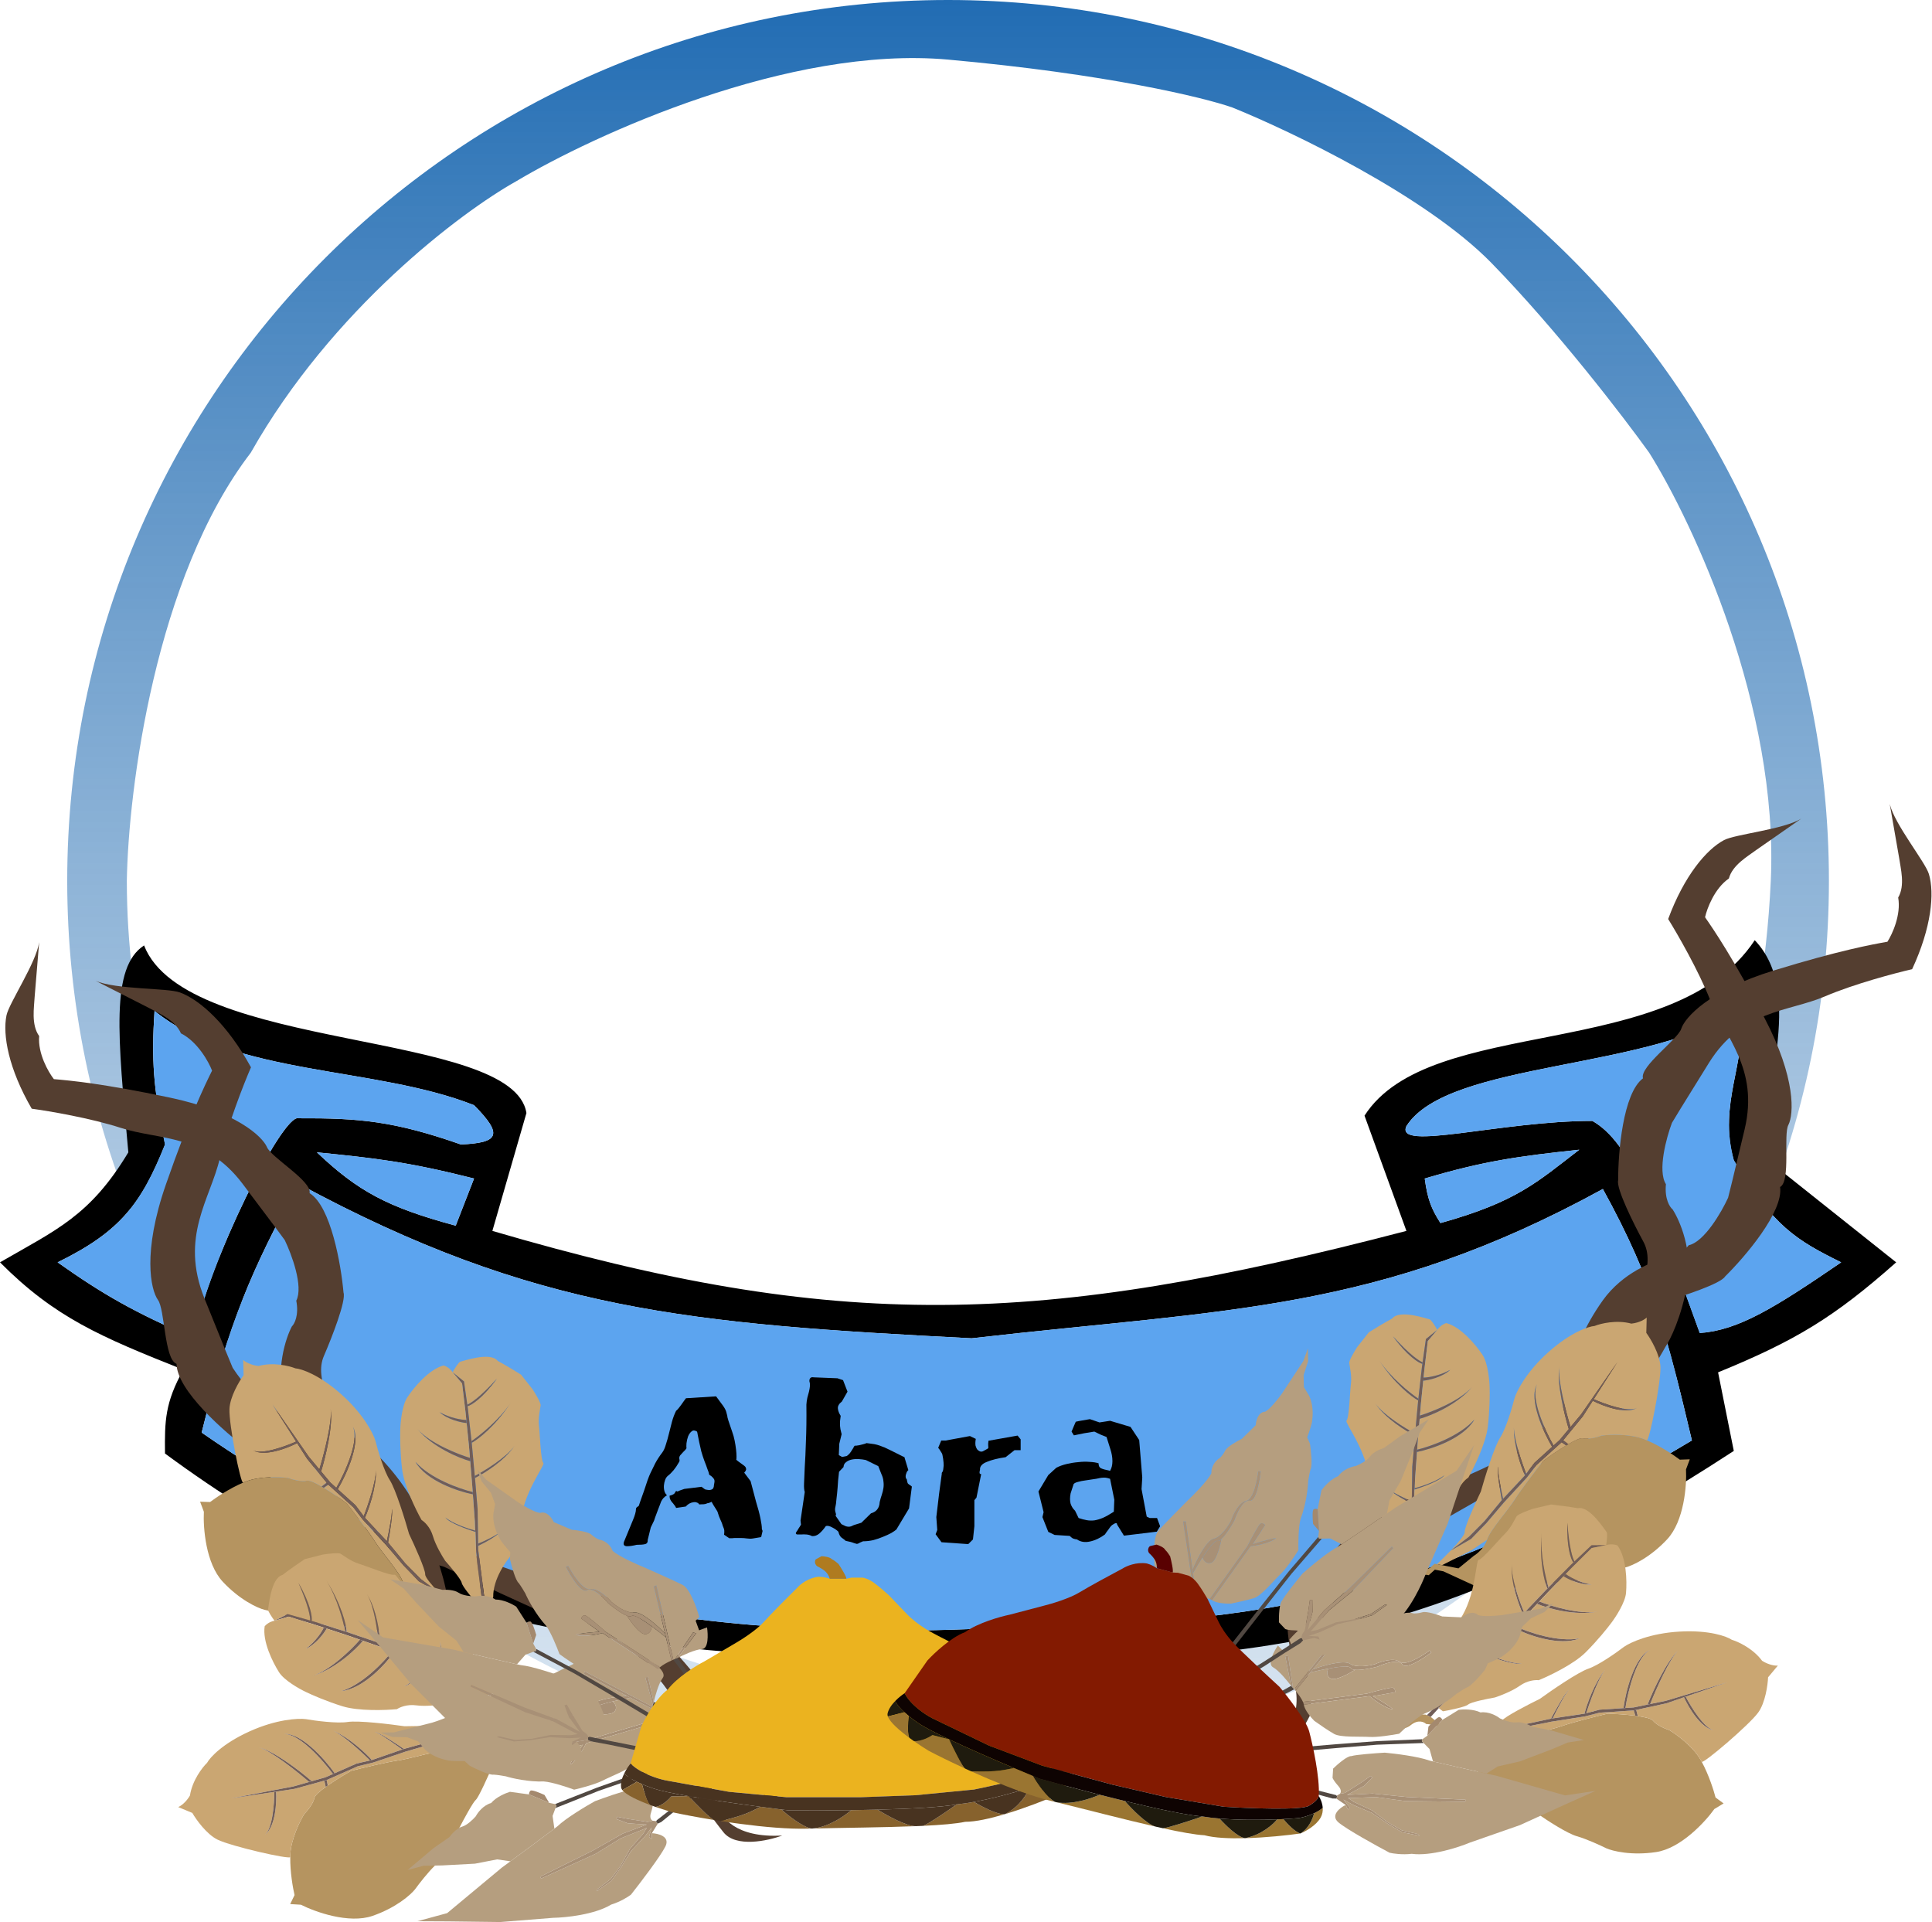 <svg width="3290" height="3273" viewBox="0 0 3290 3273" fill="none" xmlns="http://www.w3.org/2000/svg">
<defs>
<linearGradient id="paint0_linear_2267_18024" x1="1644.56" y1="0" x2="1644.56" y2="4600.67" gradientUnits="userSpaceOnUse">
<stop stop-color="#216CB3"/>
<stop offset="1" stop-color="#CCDBE9" stop-opacity="0"/>
</linearGradient>
</defs>
<path fill-rule="evenodd" clip-rule="evenodd" d="M1614.47 3000C2442.9 3000 3114.47 2328.43 3114.47 1500C3114.47 671.573 2442.9 0 1614.47 0C786.046 0 114.473 671.573 114.473 1500C114.473 2328.43 786.046 3000 1614.47 3000ZM426.973 771C264.173 983 218.473 1345.33 215.973 1500C215.973 1934.81 437.973 2284.5 548.973 2405C630.64 2510.33 880.273 2745.5 1225.47 2843.5C1570.67 2941.5 1883.31 2884.33 1996.47 2843.5C2034.97 2841.17 2171.07 2799.8 2407.47 2653C2643.87 2506.2 2813.97 2224.83 2869.47 2102.5C2912.47 2025.5 3001.87 1797.2 3015.47 1500C3029.07 1202.8 2883.14 890.167 2808.47 771C2765.47 711 2651.57 562.4 2539.97 448C2428.37 333.6 2199.14 223.667 2098.47 183C2049.81 166 1884.87 125.9 1614.47 101.5C1344.07 77.1 1011.14 229.667 878.473 309C785.64 361 565.373 526.2 426.973 771Z" fill="url(#paint0_linear_2267_18024)"/>
<path fill-rule="evenodd" clip-rule="evenodd" d="M245.297 1609.92C316.656 1792.78 874.149 1752.64 896.449 1895.36L838.47 2096.06C1426.68 2268.59 1768.49 2259.75 2394.99 2096.06L2323.63 1899.82C2435.13 1725.88 2849.9 1810.62 2988.16 1601C3077.36 1694.66 2992.62 1868.6 3010.46 1975.64L3229 2149.58C3124.05 2242.71 3057.65 2282.99 2925.72 2336.9L2952.48 2470.7C2488.63 2773.31 2199.54 2833.91 1654.64 2831.95C971.634 2819.07 657.624 2752.4 280.977 2475.16C280.329 2419.58 280.995 2388.41 312.196 2332.44C171.4 2276.37 93.849 2243.83 0 2149.58C95.537 2094.29 153.353 2070.73 218.537 1962.26C200.567 1763.89 188.062 1647.47 245.297 1609.92ZM280.977 1948.88C260.798 1852.79 257.847 1803.59 263.137 1721.42C401.395 1832.92 637.772 1815.08 807.25 1881.98C857.199 1932.46 849.92 1945.99 784.95 1948.88C671.78 1909.27 612.333 1903.77 508.434 1904.28C481.933 1895.15 354.688 2148.44 330.036 2278.92C226.084 2233.13 175.957 2204.58 98.119 2149.58C204.442 2097.51 240.312 2050.35 280.977 1948.88ZM776.03 2087.14L807.25 2006.86C695.698 1978.56 639.326 1972.23 539.653 1962.26C609.517 2028.46 659.563 2055.73 776.03 2087.14ZM343.416 2439.48C390.121 2251.5 428.463 2161.68 508.434 2015.78C910.077 2232.87 1175.49 2254.42 1654.64 2278.92C2090.4 2228.88 2345.81 2234.92 2729.49 2024.7C2817.02 2183.56 2840.06 2280.3 2881.12 2452.86C2446.97 2713.36 2173.43 2768.41 1654.64 2773.97C990.737 2800.57 619.932 2631.26 343.416 2439.48ZM2426.21 2006.86C2430.88 2041.6 2437.11 2058.03 2452.97 2082.68C2582.61 2046.55 2617.04 2013.33 2689.35 1957.8C2585.2 1968.99 2526.97 1976.92 2426.21 2006.86ZM2965.86 1716.96C2814.23 1824 2466.35 1805.42 2394.99 1917.66C2375.03 1961.25 2555.55 1908.74 2711.65 1908.74C2776.46 1945.23 2818.83 2060.47 2894.5 2270C2960.94 2264.91 3020.74 2227.89 3135.34 2149.58C3060.49 2112.59 3018.89 2088.58 2952.48 1975.64C2925.72 1877.52 2973.66 1813.29 2965.86 1716.96Z" fill="black"/>
<path d="M508.434 2015.78C428.463 2161.68 390.121 2251.5 343.416 2439.48C619.932 2631.26 990.737 2800.57 1654.64 2773.97C2173.43 2768.41 2446.97 2713.36 2881.12 2452.86C2840.06 2280.3 2817.02 2183.56 2729.49 2024.7C2345.81 2234.92 2090.4 2228.88 1654.64 2278.92C1175.49 2254.42 910.077 2232.87 508.434 2015.78Z" fill="#5CA4EF"/>
<path d="M807.25 2006.86L776.03 2087.14C659.563 2055.73 609.517 2028.46 539.653 1962.26C639.326 1972.23 695.698 1978.56 807.25 2006.86Z" fill="#5CA4EF"/>
<path d="M263.137 1721.42C257.847 1803.59 260.798 1852.79 280.977 1948.88C240.312 2050.35 204.442 2097.51 98.119 2149.58C175.957 2204.58 226.084 2233.13 330.036 2278.92C354.688 2148.44 481.933 1895.15 508.434 1904.28C612.333 1903.77 671.78 1909.27 784.95 1948.88C849.92 1945.99 857.199 1932.46 807.25 1881.98C637.772 1815.08 401.395 1832.92 263.137 1721.42Z" fill="#5CA4EF"/>
<path d="M2394.99 1917.66C2466.35 1805.42 2814.23 1824 2965.86 1716.96C2973.66 1813.29 2925.72 1877.52 2952.48 1975.64C3018.89 2088.58 3060.49 2112.59 3135.34 2149.58C3020.74 2227.89 2960.94 2264.91 2894.5 2270C2818.83 2060.47 2776.46 1945.23 2711.65 1908.74C2555.55 1908.74 2375.03 1961.25 2394.99 1917.66Z" fill="#5CA4EF"/>
<path d="M2452.97 2082.68C2437.11 2058.03 2430.88 2041.6 2426.21 2006.86C2526.97 1976.92 2585.2 1968.99 2689.35 1957.8C2617.04 2013.33 2582.61 2046.55 2452.97 2082.68Z" fill="#5CA4EF"/>
<path d="M3218.02 1369.04L3234.07 1461.07C3236.53 1478.84 3244.55 1507.68 3232.42 1528.39C3237.62 1557.7 3222.37 1590.78 3214.1 1603.65C3187.83 1608.27 3131.99 1618.46 3020.93 1652.5C2909.87 1686.54 2869.44 1732.7 2863.1 1751.52C2857.97 1769.5 2791.74 1816.05 2797.84 1836.24C2763.7 1861.69 2755.42 1962.67 2755.55 2009.97C2751.95 2023.78 2781.92 2083.92 2798.46 2114.35C2819.13 2152.39 2792.52 2202.98 2757.65 2301.11C2697.98 2360.35 2638.94 2424.1 2601.04 2455.91C2587.6 2472.83 2497.12 2520.79 2344.81 2570.38C2277.98 2620.28 2216.52 2711.43 2194.15 2750.76C2186.56 2770.9 2204.87 2842.78 2204.91 2869.86C2212.72 2900.01 2203.73 2927.6 2198.26 2937.63C2196.95 2956.71 2174.4 2995.5 2094.71 2998.05C2119.98 3004.97 2175.16 3011.77 2193.75 2983.64C2212.33 2955.5 2226.36 2929.94 2231.06 2920.68C2232.38 2907.25 2233.74 2878.74 2228.66 2872.2C2223.58 2865.65 2229.3 2841.41 2232.79 2830.11L2243.17 2797.28C2243.6 2780.88 2258.5 2732.24 2314.67 2668.9C2370.84 2605.57 2418.83 2597.14 2435.8 2600.85L2536.53 2543.4L2627.15 2490.35L2671.31 2473.44L2697.45 2447.2C2707.88 2439.58 2736.21 2418.45 2766.12 2394.88C2795.99 2361.51 2824.99 2313.76 2835.76 2294.05C2844.29 2281.44 2863.74 2242.2 2873.29 2186.1C2882.83 2130 2860.58 2078.27 2848.27 2059.42C2843.45 2055.58 2834.44 2041.64 2836.91 2016.53C2822.34 1993.5 2837.67 1937.27 2847.16 1912.03C2849.36 1908.17 2865.05 1882.32 2910.2 1809.83C2966.64 1719.23 3045.34 1723.35 3107.71 1696.7C3157.6 1675.38 3227.46 1656.96 3256.16 1650.41C3289.2 1579.47 3294.53 1520.94 3284.69 1488.29C3278.45 1467.61 3226.31 1403.87 3218.02 1369.04Z" fill="#543E30"/>
<path d="M2990.76 1447.39C2976.41 1458.14 2950.27 1472.75 2944.1 1495.94C2919.62 1512.88 2906.86 1546.99 2903.54 1561.93C2918.74 1583.84 2950.81 1630.68 3004.8 1733.53C3058.79 1836.38 3054.46 1897.59 3045.55 1915.34C3036.39 1931.64 3049.94 2011.44 3031.31 2021.32C3037.25 2063.49 2971.36 2140.44 2937.66 2173.64C2930.39 2185.92 2866.57 2206.96 2833.32 2216.63C2791.75 2228.72 2774.54 2283.23 2729.38 2377.07L2667.73 2559.7L2667.98 2522.66C2666.05 2509.89 2661.12 2474.9 2656.8 2437.06C2659.48 2392.36 2672.99 2338.14 2679.41 2316.61C2682.36 2301.68 2696.55 2260.25 2729.68 2213.98C2762.81 2167.72 2815.22 2147.11 2837.28 2142.59C2843.39 2143.31 2859.64 2139.9 2875.74 2120.47C2902.36 2114.61 2931.51 2064.14 2942.75 2039.64C2943.95 2035.35 2951.27 2006.01 2970.97 1922.92C2995.61 1819.05 2937.29 1766.05 2912.32 1702.99C2892.35 1652.55 2856.27 1589.95 2840.72 1564.96C2867.85 1491.56 2905.68 1446.58 2935.8 1430.59C2954.88 1420.46 3036.85 1412.63 3067.43 1394L2990.76 1447.39Z" fill="#543E30"/>
<path d="M66.7 1604.31L59.004 1697.41C58.148 1715.33 52.756 1744.78 66.7 1764.31C64.156 1793.97 82.321 1825.54 91.722 1837.61C118.292 1839.86 174.83 1844.98 288.501 1868.89C402.172 1892.8 446.596 1935.13 454.599 1953.31C461.326 1970.75 531.47 2011.15 527.213 2031.81C563.505 2054.09 580.837 2153.91 584.967 2201.03C589.794 2214.46 565.358 2277.05 551.625 2308.85C534.459 2348.59 565.51 2396.59 609.071 2491.17C673.832 2544.81 738.361 2602.99 778.974 2631.26C793.885 2646.9 888.313 2686.53 1044.46 2722.21C1115.51 2765.9 1184.92 2851.14 1210.74 2888.31C1220.11 2907.68 1208.34 2980.92 1210.74 3007.89C1205.67 3038.62 1217.11 3065.29 1223.46 3074.78C1226.48 3093.67 1252.43 3130.27 1332.03 3125.64C1307.48 3134.81 1253.14 3146.55 1232.1 3120.2C1211.06 3093.85 1194.78 3069.66 1189.27 3060.86C1186.75 3047.6 1182.82 3019.33 1187.29 3012.35C1191.76 3005.37 1183.89 2981.75 1179.39 2970.81L1166.11 2939.05C1164.2 2922.75 1144.99 2875.65 1083.34 2817.62C1021.7 2759.6 973.152 2755.53 956.583 2760.74L851.09 2712.59L756.063 2667.91L710.563 2655.04L682.17 2631.26C671.101 2624.61 640.985 2606.11 609.071 2585.33C576.323 2554.79 543.137 2509.83 530.637 2491.17C521.007 2479.39 498.109 2442.06 483.556 2387.04C469.003 2332.03 486.505 2278.5 497.075 2258.62C501.524 2254.37 509.244 2239.67 504.531 2214.89C516.97 2190.63 496.638 2136.01 484.917 2111.73C482.375 2108.08 464.42 2083.75 412.931 2015.62C348.57 1930.46 270.559 1941.64 206.05 1920.72C154.442 1903.97 83.207 1891.91 54.04 1887.97C14.744 1820.3 4.176 1762.48 11.039 1729.07C15.385 1707.91 61.577 1639.74 66.7 1604.31Z" fill="#543E30"/>
<path d="M251.538 1715.33C268.283 1724.58 297.976 1736.22 308.132 1759.65C336.471 1773.97 355.268 1807.92 361.124 1823.11C348.705 1848.2 322.594 1901.78 282.471 2017.12C242.348 2132.47 256.64 2196 268.801 2213.35C280.992 2229.14 279.534 2314.66 300.617 2322.4C301.116 2367.42 382.381 2438.81 422.951 2468.88C432.527 2480.72 502.694 2493.82 539.055 2499.28C584.506 2506.12 611.221 2560.82 673.462 2652.82L760.97 2796.76C760.95 2783.11 760.531 2745.74 759.015 2705.49C749.08 2659.03 726.291 2604.11 716.138 2582.46C710.668 2567.22 689.209 2525.8 647.14 2481.97C605.071 2438.14 546.917 2423.89 523.099 2422.25C516.816 2423.86 499.261 2422.57 479.306 2404.47C450.501 2402.06 411.935 2353.27 396.252 2329.17C394.317 2324.85 381.977 2295.13 348.09 2210.83C305.732 2105.45 358.341 2041.73 374.425 1972.15C387.291 1916.49 415.09 1845.84 427.381 1817.48C387.273 1744.37 340.491 1702.54 306.404 1690.01C284.814 1682.07 197.739 1685.37 162.755 1670.14L251.538 1715.33Z" fill="#543E30"/>
<path d="M840.98 2783.25C844.615 2798.68 855.753 2801.68 860.868 2801.25L865.48 2783.79C860.679 2782.22 850.982 2777.8 850.611 2772.61C850.239 2767.41 838.363 2757.98 832.471 2753.91L830.051 2753.29L823.094 2751.5L803.164 2751.68L792.869 2746.16L783.427 2742.17L775.431 2734.94L771.358 2735.73L762.659 2737.42L734.697 2742.86L708.551 2721.48C702.885 2718.12 690.467 2708 686.116 2694.34C680.677 2677.28 651.132 2645.22 638.458 2625.02C628.319 2608.87 602.181 2574.86 590.379 2559.88C580.648 2552.66 565.171 2541.83 551.26 2533.46C550.062 2532.74 548.876 2532.04 547.706 2531.36C536.498 2524.85 526.784 2520.39 522.667 2521.38C513.128 2523.68 497.377 2519.24 490.694 2516.74C476.733 2514.85 442.709 2513.47 418.305 2522.96C416.863 2523.52 415.414 2524.11 413.964 2524.73C390.868 2534.51 367.174 2550.55 357.748 2557.73L340.748 2557.15L347.179 2574.36C345.775 2601.05 350.236 2662.22 379.311 2693.39C408.386 2724.56 438.664 2738.25 450.168 2741.19C460.722 2743.4 485.845 2749.49 501.91 2756.13C517.975 2762.78 559.324 2766.59 577.99 2767.67C593.557 2768.6 626.022 2771.13 631.344 2773.82C636.666 2776.51 678.246 2776.67 698.371 2776.41L760.368 2747.87L774.86 2745.05L785.316 2754.51C797.022 2751.13 814.455 2760.64 821.708 2765.81C826.617 2765.19 837.346 2767.81 840.98 2783.25Z" fill="#B59460"/>
<path d="M418.305 2522.96C442.709 2513.47 476.733 2514.85 490.694 2516.74C497.377 2519.24 513.128 2523.68 522.667 2521.38C526.784 2520.39 536.498 2524.85 547.706 2531.36L556.329 2524.79L522.909 2484.02L505.957 2457.42C489.035 2466.23 450.298 2481.01 430.724 2469.68C445.266 2477.67 485.808 2463.07 504.261 2454.76L464.039 2391.65L525.93 2480.68L543.841 2502.1C551.619 2476.51 566.026 2421.17 563.072 2399.55C562.988 2398.99 562.898 2398.44 562.8 2397.91C562.903 2398.43 562.994 2398.98 563.072 2399.55C567.395 2428.31 554.127 2481.99 546.809 2505.65L562.468 2524.38L572.72 2533.65C587.024 2508.64 612.667 2452.75 600.806 2429.26C615.607 2455.11 589.889 2511.11 575.18 2535.88L605.319 2563.15L619.366 2581.83C626.496 2563.61 639.883 2524.27 640.321 2503.43C640.309 2501.96 640.267 2500.51 640.193 2499.07C640.314 2500.41 640.354 2501.87 640.321 2503.43C640.586 2534.06 628.016 2569.88 621.397 2584.54L658.747 2624.45C661.961 2609.63 668.186 2577.92 667.371 2569.59C669.395 2576.58 663.855 2610.56 660.833 2626.67L690.168 2662.26L716.692 2688.99L747.94 2712.57C735.276 2699.3 723.78 2685.74 724.056 2680.85C724.513 2672.76 705.909 2631.54 696.549 2611.93C689.769 2587.83 673.72 2535.78 663.771 2520.4C653.822 2505.02 643.316 2469.38 639.307 2453.48C635.638 2441.05 618.875 2407.81 581.176 2374.3C543.477 2340.79 513.327 2330.87 502.965 2330.09C492.593 2325.9 465.524 2319.21 440.222 2326.07C426.104 2324.53 416.949 2318.55 414.136 2315.75L414.811 2341.79C407.15 2352.32 391.606 2378.56 390.722 2399.32C389.616 2425.26 409.623 2526.49 413.964 2524.73C415.414 2524.11 416.863 2523.52 418.305 2522.96Z" fill="#CAA672"/>
<path d="M590.379 2559.88C602.181 2574.86 628.319 2608.87 638.458 2625.02C651.132 2645.22 680.677 2677.28 686.116 2694.34L712.306 2711.97L762.659 2737.42L771.358 2735.73C765.04 2729.82 756.24 2721.26 747.94 2712.57L713.293 2692.75L687.109 2665.64L657.319 2630.56L618.187 2588.08L601.92 2566.91L559.069 2528.13L551.26 2533.46C565.171 2541.83 580.648 2552.66 590.379 2559.88Z" fill="#CAA672"/>
<path d="M747.94 2712.57L716.692 2688.99L690.168 2662.26L660.833 2626.67L658.747 2624.45L621.397 2584.54L619.366 2581.83L605.319 2563.15L575.18 2535.88L572.72 2533.65L562.468 2524.38L546.809 2505.65L543.841 2502.1L525.93 2480.68L464.039 2391.65L504.261 2454.76L505.957 2457.42L522.909 2484.02L556.329 2524.79L559.069 2528.13L601.92 2566.91L618.187 2588.08L657.319 2630.56L687.109 2665.64L713.293 2692.75L747.94 2712.57Z" fill="#715D58"/>
<path d="M783.997 2318.73C781.325 2319.04 774.032 2330.84 770.719 2336.7L790.116 2352.35L795.753 2391.87C800.541 2390.42 817.33 2379.56 846.184 2347.68C822.01 2381.07 802.754 2392.89 796.147 2394.63L796.769 2398.99L802.963 2453.96C817.281 2444.25 849.977 2418.07 869.551 2389C870.185 2388.05 870.819 2387.08 871.451 2386.11C870.833 2387.07 870.199 2388.04 869.551 2389C843.046 2428.9 814.483 2450.83 803.293 2456.89L808.492 2513.37C825.456 2504.38 862.737 2481.53 876.152 2462.09C858.887 2487.77 824.059 2509.22 808.802 2516.74L809.353 2522.72L813.342 2570.24L813.503 2585.31L814.173 2628.66C825.056 2624.22 847.382 2613.99 853.613 2607.04C853.904 2606.7 854.175 2606.36 854.427 2606.02C854.199 2606.35 853.926 2606.69 853.613 2607.04C845.782 2616.29 824.322 2627.62 814.228 2632.27L814.335 2639.2L825.921 2729.01L827.658 2732.86L833.609 2728.75C834.911 2728.41 837.999 2726.05 839.932 2719.29C839.345 2689.61 861.502 2658.1 872.654 2646.05C877.153 2635.44 886.358 2609.64 887.182 2591.26C890.187 2544.25 926.939 2497.05 925.53 2491.6C920.61 2487.15 919.535 2441.77 917.787 2428.04C916.039 2414.31 920.117 2398.26 920.694 2393.09C921.156 2388.96 911.855 2373.33 907.146 2366.03L887.361 2340.91C879.525 2335.97 860.584 2324.35 847.505 2317.37C834.599 2301.14 787.336 2318.34 783.997 2318.73Z" fill="#CAA672"/>
<path d="M821.669 2731.23L825.921 2729.01L814.335 2639.2L814.228 2632.27L814.173 2628.66L813.503 2585.31L813.342 2570.24L809.353 2522.72L808.802 2516.74L808.492 2513.37L803.293 2456.89L802.963 2453.96L796.769 2398.99L796.147 2394.63L795.753 2391.87L790.116 2352.35L770.719 2336.7L786.905 2355.9L792.615 2403.58L794.085 2418.02L794.615 2423.23L798.572 2462.11L800.268 2482.62L800.726 2488.16L804.066 2528.56L804.955 2540.77L805.233 2544.58L808.594 2590.73L809.12 2606.39L809.65 2608.65L810.808 2643.1L812.602 2660.89L821.669 2731.23Z" fill="#715D58"/>
<path d="M827.658 2732.86L825.921 2729.01L821.669 2731.23L823.094 2751.5L830.051 2753.29L827.658 2732.86Z" fill="#715D58"/>
<path d="M812.783 2731.16L821.669 2731.23L812.602 2660.89L810.808 2643.1L809.65 2608.65C809.508 2608.6 809.364 2608.56 809.217 2608.51C795.599 2604.14 765.493 2593.75 758.374 2584C770.486 2594.35 797.251 2603.24 809.12 2606.39L808.594 2590.73L805.233 2544.58C780.45 2539.69 726.208 2521.8 707.505 2489.38C732.518 2517.79 782.894 2535.48 804.955 2540.77L804.066 2528.56L800.726 2488.16C781.951 2482.95 737.832 2464.86 711.556 2434.22C732.89 2457.92 779.587 2476.36 800.268 2482.62L798.572 2462.11L794.615 2423.23C785.096 2422.34 762.573 2417.41 748.631 2404.79C767.048 2415.1 786.607 2417.91 794.085 2418.02L792.615 2403.58L786.905 2355.9L770.719 2336.7C769.093 2333.96 763.761 2327.82 755.439 2325.15C730.443 2331.75 705.048 2362.29 693.707 2379.35C684.634 2393 681.849 2422.27 681.59 2435.19C681.229 2445.62 681.349 2473.53 684.721 2501.79C688.092 2530.04 708.237 2571.27 717.887 2588.35C722.475 2591.11 732.755 2600.44 737.171 2615.67C741.587 2630.9 752.928 2650.05 758.046 2657.72C766.943 2667.67 785.039 2689.13 786.243 2695.38C787.447 2701.63 804.438 2721.84 812.783 2731.16Z" fill="#CAA672"/>
<path d="M814.173 2628.66L814.228 2632.27C824.322 2627.62 845.782 2616.29 853.613 2607.04C847.382 2613.99 825.056 2624.22 814.173 2628.66Z" fill="#715D58"/>
<path d="M758.374 2584C765.493 2593.75 795.599 2604.14 809.217 2608.51L809.12 2606.39C797.251 2603.24 770.486 2594.35 758.374 2584Z" fill="#715D58"/>
<path d="M707.505 2489.38C726.208 2521.8 780.45 2539.69 805.233 2544.58L804.955 2540.77C782.894 2535.48 732.518 2517.79 707.505 2489.38Z" fill="#715D58"/>
<path d="M808.802 2516.74C824.059 2509.22 858.887 2487.77 876.152 2462.09C862.737 2481.53 825.456 2504.38 808.492 2513.37L808.802 2516.74Z" fill="#715D58"/>
<path d="M711.556 2434.22C737.832 2464.86 781.951 2482.95 800.726 2488.16L800.268 2482.62C779.587 2476.36 732.89 2457.92 711.556 2434.22Z" fill="#715D58"/>
<path d="M802.963 2453.96L803.293 2456.89C814.483 2450.83 843.046 2428.9 869.551 2389C849.977 2418.07 817.281 2444.25 802.963 2453.96Z" fill="#715D58"/>
<path d="M748.631 2404.79C762.573 2417.41 785.096 2422.34 794.615 2423.23L794.085 2418.02C786.607 2417.91 767.048 2415.1 748.631 2404.79Z" fill="#715D58"/>
<path d="M796.147 2394.63C802.754 2392.89 822.01 2381.07 846.184 2347.68C817.33 2379.56 800.541 2390.42 795.753 2391.87L796.147 2394.63Z" fill="#715D58"/>
<path d="M660.833 2626.67C663.855 2610.56 669.395 2576.58 667.371 2569.59C668.186 2577.92 661.961 2609.63 658.747 2624.45L660.833 2626.67Z" fill="#715D58"/>
<path d="M619.366 2581.83L621.397 2584.54C628.016 2569.88 640.586 2534.06 640.321 2503.43C639.883 2524.27 626.496 2563.61 619.366 2581.83Z" fill="#715D58"/>
<path d="M575.18 2535.88C589.889 2511.11 615.607 2455.11 600.806 2429.26C612.667 2452.75 587.024 2508.64 572.72 2533.65L575.18 2535.88Z" fill="#715D58"/>
<path d="M551.26 2533.46L559.069 2528.13L556.329 2524.79L547.706 2531.36C548.876 2532.04 550.062 2532.74 551.26 2533.46Z" fill="#715D58"/>
<path d="M543.841 2502.1L546.809 2505.65C554.127 2481.99 567.395 2428.31 563.072 2399.55C566.026 2421.17 551.619 2476.51 543.841 2502.1Z" fill="#715D58"/>
<path d="M430.724 2469.68C450.298 2481.01 489.035 2466.23 505.957 2457.42L504.261 2454.76C485.808 2463.07 445.266 2477.67 430.724 2469.68Z" fill="#715D58"/>
<path d="M904.062 2877.23C919.641 2880.19 926.905 2871.23 928.59 2866.38L914.512 2855.07C911.133 2858.82 903.15 2865.88 898.254 2864.11C893.357 2862.34 879.912 2869.35 873.801 2873.08L872.249 2875.04L867.785 2880.67L859.85 2898.95L850.621 2906.11L843.138 2913.12L833.276 2917.48L832.344 2921.53L830.354 2930.16L823.957 2957.92L793.791 2973.12C788.423 2976.93 774.125 2984.16 759.881 2982.58C742.076 2980.62 700.783 2994.58 677.176 2997.95C658.29 3000.64 616.598 3010.7 598.113 3015.4C587.563 3021.35 571.37 3031.09 558.075 3040.4C556.93 3041.2 555.807 3042 554.711 3042.79C544.208 3050.39 536.176 3057.44 535.409 3061.61C533.632 3071.26 523.176 3083.85 518.17 3088.93C510.777 3100.93 495.679 3131.45 494.433 3157.6C494.359 3159.15 494.309 3160.71 494.28 3162.29C493.827 3187.36 498.854 3215.53 501.587 3227.07L494.144 3242.36L512.479 3243.48C536.293 3255.61 593.996 3276.4 634.293 3262.51C674.591 3248.62 699.403 3226.52 706.772 3217.2C713.083 3208.46 728.856 3187.98 741.456 3176C754.057 3164.02 774.351 3127.8 782.923 3111.18C790.101 3097.34 805.612 3068.7 810.234 3064.94C814.856 3061.17 831.898 3023.24 839.842 3004.75L838.973 2936.5L842.281 2922.11L855.177 2916.41C856.852 2904.34 872.619 2892.28 880.293 2887.75C881.725 2883.01 888.483 2874.28 904.062 2877.23Z" fill="#B59460"/>
<path d="M494.433 3157.6C495.679 3131.45 510.777 3100.93 518.17 3088.93C523.176 3083.85 533.632 3071.26 535.409 3061.61C536.176 3057.44 544.208 3050.39 554.711 3042.79L552.209 3032.24L501.377 3046.2L470.184 3050.88C471.353 3069.92 469.113 3111.32 450.797 3124.6C464.016 3114.56 467.15 3071.58 467.065 3051.35L393.053 3062.44L499.555 3042.08L526.404 3034.43C506.185 3016.92 461.479 2981.26 440.526 2975.17C439.983 2975.02 439.445 2974.88 438.914 2974.75C439.434 2974.87 439.972 2975.01 440.526 2975.17C468.558 2982.91 512.211 3016.85 530.853 3033.16L554.327 3026.46L566.97 3020.87C549.935 2997.63 509.293 2951.48 483.012 2952.77C512.64 2949.76 553.352 2996.02 570.005 3019.53L607.175 3003.08L629.954 2997.84C616.198 2983.91 585.702 2955.69 566.838 2946.82C565.492 2946.23 564.145 2945.68 562.799 2945.16C564.071 2945.6 565.422 2946.15 566.838 2946.82C594.934 2959.03 622.548 2985.07 633.247 2997.08L684.895 2979.18C672.664 2970.22 646.219 2951.64 638.277 2949C645.49 2949.99 674.283 2968.86 687.778 2978.18L732.211 2965.84L767.42 2952.47L801.662 2933.51C784.396 2939.69 767.331 2944.68 762.979 2942.44C755.775 2938.73 710.544 2938.97 688.828 2939.55C664.052 2935.95 609.974 2929.46 591.878 2932.29C573.781 2935.13 536.943 2930.24 520.787 2927.44C507.939 2925.74 470.759 2927.54 424.819 2948.37C378.879 2969.19 357.554 2992.7 352.634 3001.85C344.581 3009.62 327.472 3031.64 323.455 3057.54C316.307 3069.82 307.119 3075.75 303.419 3077.18L327.485 3087.15C333.988 3098.43 351.646 3123.3 370.252 3132.54C393.51 3144.1 494.128 3166.97 494.28 3162.29C494.309 3160.71 494.359 3159.15 494.433 3157.6Z" fill="#CAA672"/>
<path d="M598.113 3015.4C616.598 3010.7 658.29 3000.64 677.176 2997.95C700.783 2994.58 742.076 2980.62 759.881 2982.58L786.632 2965.82L830.354 2930.16L832.344 2921.53C824.379 2924.9 812.978 2929.46 801.662 2933.51L769.47 2957.11L734.056 2970.01L689.898 2982.97L635.183 3001.45L609.225 3007.71L556.377 3031.1L558.075 3040.4C571.37 3031.09 587.563 3021.35 598.113 3015.4Z" fill="#CAA672"/>
<path d="M801.662 2933.51L767.42 2952.47L732.211 2965.84L687.778 2978.18L684.895 2979.18L633.247 2997.08L629.954 2997.84L607.175 3003.08L570.005 3019.53L566.97 3020.87L554.327 3026.46L530.853 3033.16L526.404 3034.43L499.555 3042.08L393.053 3062.44L467.065 3051.35L470.184 3050.88L501.377 3046.2L552.209 3032.24L556.377 3031.1L609.225 3007.71L635.183 3001.45L689.898 2982.97L734.056 2970.01L769.47 2957.11L801.662 2933.51Z" fill="#715D58"/>
<path d="M456.491 2740.47C455.692 2743.04 463.505 2754.5 467.511 2759.9L489.699 2748.55L528.092 2759.46C528.718 2754.5 525.621 2734.74 508.219 2695.42C528.896 2731.08 531.872 2753.48 530.775 2760.22L535.009 2761.42L587.751 2778.11C584.704 2761.08 574.077 2720.57 555.473 2690.87C554.859 2689.9 554.234 2688.93 553.599 2687.95C554.233 2688.91 554.857 2689.88 555.473 2690.87C581.151 2731.3 589.576 2766.31 590.564 2779L644.282 2797.21C642.962 2778.06 637.245 2734.71 624.937 2714.55C641.374 2740.76 646.817 2781.3 647.484 2798.29L653.176 2800.22L698.211 2815.9L712.044 2821.87L751.928 2838.89C752.295 2827.14 752.017 2802.58 748.207 2794.06C748.012 2793.66 747.811 2793.27 747.605 2792.9C747.815 2793.25 748.016 2793.64 748.207 2794.06C753.477 2804.98 755.099 2829.19 755.245 2840.3L761.619 2843.02L848.384 2868.94L852.607 2868.92L851.277 2861.82C851.496 2860.49 850.588 2856.7 845.205 2852.19C817.848 2840.66 798.059 2807.61 791.584 2792.52C783.725 2784.1 763.89 2765.2 747.429 2756.98C705.707 2735.12 677.517 2682.36 671.966 2681.43C665.897 2684.11 623.999 2666.65 610.746 2662.67C597.493 2658.68 584.491 2648.43 580.001 2645.8C576.409 2643.7 558.349 2645.85 549.767 2647.18L518.777 2655.05C511.078 2660.2 492.757 2672.78 481.066 2681.89C460.988 2687.08 457.489 2737.26 456.491 2740.47Z" fill="#CAA672"/>
<path d="M848.689 2873.73L848.384 2868.94L761.619 2843.02L755.245 2840.3L751.928 2838.89L712.044 2821.87L698.211 2815.9L653.176 2800.22L647.484 2798.29L644.282 2797.21L590.564 2779L587.751 2778.11L535.009 2761.42L530.775 2760.22L528.092 2759.46L489.699 2748.55L467.511 2759.9L491.635 2752.92L537.515 2767.09L551.312 2771.61L556.28 2773.25L593.411 2785.43L612.841 2792.22L618.092 2794.06L656.364 2807.43L667.877 2811.58L671.474 2812.88L715.005 2828.57L729.526 2834.45L731.802 2834.88L763.747 2847.83L780.737 2853.42L848.689 2873.73Z" fill="#715D58"/>
<path d="M852.607 2868.92L848.384 2868.94L848.689 2873.73L867.785 2880.67L872.249 2875.04L852.607 2868.92Z" fill="#715D58"/>
<path d="M845.012 2881.82L848.689 2873.73L780.737 2853.42L763.747 2847.83L731.802 2834.88C731.703 2834.99 731.602 2835.11 731.5 2835.22C721.973 2845.89 700.239 2869.17 688.44 2871.71C702.822 2864.85 721.823 2844.01 729.526 2834.45L715.005 2828.57L671.474 2812.88C656.928 2833.53 618.53 2875.81 581.315 2879.73C617.435 2868.42 654.073 2829.58 667.877 2811.58L656.364 2807.43L618.092 2794.06C605.695 2809.09 571.233 2842.05 532.561 2853.6C562.883 2843.74 598.715 2808.57 612.841 2792.22L593.411 2785.43L556.28 2773.25C551.599 2781.58 537.937 2800.15 520.743 2807.76C537.648 2795.13 548.166 2778.4 551.312 2771.61L537.515 2767.09L491.635 2752.92L467.511 2759.9C464.35 2760.28 456.571 2762.65 450.747 2769.17C446.62 2794.69 464.195 2830.31 475.176 2847.61C483.961 2861.44 509.563 2875.88 521.265 2881.37C530.645 2885.94 556.2 2897.18 583.384 2905.58C610.568 2913.99 656.428 2912.34 675.959 2910.47C680.346 2907.4 693.047 2901.8 708.758 2903.96C724.469 2906.12 746.57 2903.54 755.657 2901.98C768.364 2897.89 795.328 2890.08 801.529 2891.52C807.731 2892.97 833.102 2885.66 845.012 2881.82Z" fill="#CAA672"/>
<path d="M751.928 2838.89L755.245 2840.3C755.099 2829.19 753.477 2804.98 748.207 2794.06C752.017 2802.58 752.295 2827.14 751.928 2838.89Z" fill="#715D58"/>
<path d="M688.44 2871.71C700.239 2869.17 721.973 2845.89 731.5 2835.22L729.526 2834.45C721.823 2844.01 702.822 2864.85 688.44 2871.71Z" fill="#715D58"/>
<path d="M581.315 2879.73C618.53 2875.81 656.928 2833.53 671.474 2812.88L667.877 2811.58C654.073 2829.58 617.435 2868.42 581.315 2879.73Z" fill="#715D58"/>
<path d="M647.484 2798.29C646.817 2781.3 641.374 2740.76 624.937 2714.55C637.245 2734.71 642.962 2778.06 644.282 2797.21L647.484 2798.29Z" fill="#715D58"/>
<path d="M532.561 2853.6C571.233 2842.05 605.695 2809.09 618.092 2794.06L612.841 2792.22C598.715 2808.57 562.883 2843.74 532.561 2853.6Z" fill="#715D58"/>
<path d="M587.751 2778.11L590.564 2779C589.576 2766.31 581.151 2731.3 555.473 2690.87C574.077 2720.57 584.704 2761.08 587.751 2778.11Z" fill="#715D58"/>
<path d="M520.743 2807.76C537.937 2800.15 551.599 2781.58 556.28 2773.25L551.312 2771.61C548.166 2778.4 537.648 2795.13 520.743 2807.76Z" fill="#715D58"/>
<path d="M530.775 2760.22C531.872 2753.48 528.896 2731.08 508.219 2695.42C525.621 2734.74 528.718 2754.5 528.092 2759.46L530.775 2760.22Z" fill="#715D58"/>
<path d="M687.778 2978.18C674.283 2968.86 645.49 2949.99 638.277 2949C646.219 2951.64 672.664 2970.22 684.895 2979.18L687.778 2978.18Z" fill="#715D58"/>
<path d="M629.954 2997.84L633.247 2997.08C622.548 2985.07 594.934 2959.03 566.838 2946.82C585.702 2955.69 616.198 2983.91 629.954 2997.84Z" fill="#715D58"/>
<path d="M570.005 3019.53C553.352 2996.02 512.64 2949.76 483.012 2952.77C509.293 2951.48 549.935 2997.63 566.97 3020.87L570.005 3019.53Z" fill="#715D58"/>
<path d="M558.075 3040.4L556.377 3031.1L552.209 3032.24L554.711 3042.79C555.807 3042 556.93 3041.2 558.075 3040.4Z" fill="#715D58"/>
<path d="M526.404 3034.43L530.853 3033.16C512.211 3016.85 468.558 2982.91 440.526 2975.17C461.479 2981.26 506.185 3016.92 526.404 3034.43Z" fill="#715D58"/>
<path d="M450.797 3124.6C469.113 3111.32 471.353 3069.92 470.184 3050.88L467.065 3051.35C467.15 3071.58 464.016 3114.56 450.797 3124.6Z" fill="#715D58"/>
<path d="M2377.31 2711.1C2373.68 2726.54 2362.54 2729.53 2357.43 2729.1L2352.81 2711.64C2357.62 2710.08 2367.31 2705.65 2367.68 2700.46C2368.05 2695.26 2379.93 2685.83 2385.82 2681.77L2388.24 2681.14L2395.2 2679.35L2415.13 2679.54L2425.42 2674.02L2434.87 2670.03L2442.86 2662.79L2446.94 2663.58L2455.64 2665.27L2483.6 2670.71L2509.74 2649.33C2515.41 2645.97 2527.83 2635.85 2532.18 2622.2C2537.62 2605.13 2567.16 2573.08 2579.84 2552.88C2589.98 2536.72 2616.11 2502.72 2627.92 2487.73C2637.65 2480.52 2653.12 2469.68 2667.03 2461.32C2668.23 2460.6 2669.42 2459.9 2670.59 2459.22C2681.8 2452.71 2691.51 2448.24 2695.63 2449.23C2705.17 2451.53 2720.92 2447.09 2727.6 2444.59C2741.56 2442.71 2775.58 2441.32 2799.99 2450.81C2801.43 2451.38 2802.88 2451.96 2804.33 2452.58C2827.43 2462.36 2851.12 2478.4 2860.55 2485.59L2877.55 2485L2871.11 2502.21C2872.52 2528.9 2868.06 2590.07 2838.98 2621.24C2809.91 2652.41 2779.63 2666.1 2768.13 2669.05C2757.57 2671.26 2732.45 2677.34 2716.38 2683.99C2700.32 2690.63 2658.97 2694.45 2640.3 2695.52C2624.74 2696.45 2592.27 2698.99 2586.95 2701.68C2581.63 2704.37 2540.05 2704.52 2519.92 2704.26L2457.93 2675.73L2443.43 2672.9L2432.98 2682.36C2421.27 2678.99 2403.84 2688.49 2396.59 2693.66C2391.68 2693.04 2380.95 2695.67 2377.31 2711.1Z" fill="#B59460"/>
<path d="M2799.99 2450.81C2775.58 2441.32 2741.56 2442.71 2727.6 2444.59C2720.92 2447.09 2705.17 2451.53 2695.63 2449.23C2691.51 2448.24 2681.8 2452.71 2670.59 2459.22L2661.97 2452.64L2695.39 2411.87L2712.34 2385.28C2729.26 2394.08 2768 2408.87 2787.57 2397.53C2773.03 2405.53 2732.49 2390.92 2714.03 2382.62L2754.26 2319.51L2692.36 2408.54L2674.45 2429.95C2666.68 2404.36 2652.27 2349.02 2655.22 2327.4C2655.31 2326.85 2655.4 2326.3 2655.49 2325.76C2655.39 2326.28 2655.3 2326.83 2655.22 2327.4C2650.9 2356.16 2664.17 2409.84 2671.48 2433.5L2655.83 2452.23L2645.57 2461.51C2631.27 2436.5 2605.63 2380.6 2617.49 2357.12C2602.69 2382.96 2628.41 2438.96 2643.11 2463.73L2612.98 2491.01L2598.93 2509.69C2591.8 2491.46 2578.41 2452.12 2577.97 2431.28C2577.99 2429.82 2578.03 2428.36 2578.1 2426.92C2577.98 2428.26 2577.94 2429.72 2577.97 2431.28C2577.71 2461.92 2590.28 2497.73 2596.9 2512.39L2559.55 2552.3C2556.33 2537.48 2550.11 2505.77 2550.92 2497.44C2548.9 2504.43 2554.44 2538.41 2557.46 2554.53L2528.13 2590.11L2501.6 2616.84L2470.35 2640.42C2483.02 2627.16 2494.51 2613.59 2494.24 2608.71C2493.78 2600.62 2512.39 2559.39 2521.74 2539.79C2528.53 2515.68 2544.57 2463.64 2554.52 2448.26C2564.47 2432.88 2574.98 2397.23 2578.99 2381.33C2582.66 2368.9 2599.42 2335.66 2637.12 2302.16C2674.82 2268.65 2704.97 2258.72 2715.33 2257.95C2725.7 2253.75 2752.77 2247.07 2778.07 2253.93C2792.19 2252.38 2801.35 2246.4 2804.16 2243.6L2803.48 2269.64C2811.14 2280.17 2826.69 2306.41 2827.57 2327.17C2828.68 2353.12 2808.67 2454.34 2804.33 2452.58C2802.88 2451.96 2801.43 2451.38 2799.99 2450.81Z" fill="#CAA672"/>
<path d="M2627.92 2487.73C2616.11 2502.72 2589.98 2536.72 2579.84 2552.88C2567.16 2573.08 2537.62 2605.13 2532.18 2622.2L2505.99 2639.82L2455.64 2665.27L2446.94 2663.58C2453.25 2657.67 2462.05 2649.11 2470.35 2640.42L2505 2620.6L2531.19 2593.49L2560.98 2558.41L2600.11 2515.94L2616.37 2494.76L2659.22 2455.98L2667.03 2461.32C2653.12 2469.68 2637.65 2480.52 2627.92 2487.73Z" fill="#CAA672"/>
<path d="M2470.35 2640.42L2501.6 2616.84L2528.13 2590.11L2557.46 2554.53L2559.55 2552.3L2596.9 2512.39L2598.93 2509.69L2612.98 2491.01L2643.11 2463.73L2645.57 2461.51L2655.83 2452.23L2671.48 2433.5L2674.45 2429.95L2692.36 2408.54L2754.26 2319.51L2714.03 2382.62L2712.34 2385.28L2695.39 2411.87L2661.97 2452.64L2659.22 2455.98L2616.37 2494.76L2600.11 2515.94L2560.98 2558.41L2531.19 2593.49L2505 2620.6L2470.35 2640.42Z" fill="#715D58"/>
<path d="M2434.3 2246.58C2436.97 2246.9 2444.26 2258.69 2447.57 2264.55L2428.18 2280.21L2422.54 2319.72C2417.75 2318.28 2400.96 2307.42 2372.11 2275.53C2396.28 2308.92 2415.54 2320.74 2422.15 2322.48L2421.52 2326.84L2415.33 2381.81C2401.01 2372.1 2368.32 2345.93 2348.74 2316.86C2348.11 2315.9 2347.48 2314.93 2346.84 2313.96C2347.46 2314.93 2348.09 2315.89 2348.74 2316.86C2375.25 2356.75 2403.81 2378.68 2415 2384.74L2409.8 2441.22C2392.84 2432.23 2355.56 2409.39 2342.14 2389.95C2359.41 2415.62 2394.24 2437.07 2409.49 2444.59L2408.94 2450.57L2404.95 2498.09L2404.79 2513.16L2404.12 2556.52C2393.24 2552.07 2370.91 2541.84 2364.68 2534.9C2364.39 2534.55 2364.12 2534.21 2363.87 2533.87C2364.09 2534.21 2364.37 2534.55 2364.68 2534.9C2372.51 2544.15 2393.97 2555.47 2404.07 2560.12L2403.96 2567.05L2392.37 2656.86L2390.64 2660.71L2384.68 2656.61C2383.38 2656.27 2380.3 2653.9 2378.36 2647.15C2378.95 2617.47 2356.79 2585.95 2345.64 2573.9C2341.14 2563.3 2331.94 2537.49 2331.11 2519.11C2328.11 2472.11 2291.36 2424.9 2292.76 2419.45C2297.68 2415 2298.76 2369.62 2300.51 2355.89C2302.26 2342.16 2298.18 2326.12 2297.6 2320.95C2297.14 2316.81 2306.44 2301.18 2311.15 2293.88L2330.93 2268.77C2338.77 2263.83 2357.71 2252.2 2370.79 2245.22C2383.69 2228.99 2430.96 2246.19 2434.3 2246.58Z" fill="#CAA672"/>
<path d="M2396.62 2659.09L2392.37 2656.86L2403.96 2567.05L2404.07 2560.12L2404.12 2556.52L2404.79 2513.16L2404.95 2498.09L2408.94 2450.57L2409.49 2444.59L2409.8 2441.22L2415 2384.74L2415.33 2381.81L2421.52 2326.84L2422.15 2322.48L2422.54 2319.72L2428.18 2280.21L2447.57 2264.55L2431.39 2283.75L2425.68 2331.43L2424.21 2345.88L2423.68 2351.08L2419.72 2389.96L2418.03 2410.47L2417.57 2416.01L2414.23 2456.42L2413.34 2468.62L2413.06 2472.44L2409.7 2518.59L2409.17 2534.24L2408.64 2536.5L2407.49 2570.95L2405.69 2588.75L2396.62 2659.09Z" fill="#715D58"/>
<path d="M2390.64 2660.71L2392.37 2656.86L2396.62 2659.09L2395.2 2679.35L2388.24 2681.14L2390.64 2660.71Z" fill="#715D58"/>
<path d="M2405.51 2659.02L2396.62 2659.09L2405.69 2588.75L2407.49 2570.95L2408.64 2536.5C2408.79 2536.46 2408.93 2536.41 2409.08 2536.36C2422.69 2531.99 2452.8 2521.6 2459.92 2511.85C2447.81 2522.21 2421.04 2531.09 2409.17 2534.24L2409.7 2518.59L2413.06 2472.44C2437.84 2467.54 2492.09 2449.65 2510.79 2417.24C2485.78 2445.64 2435.4 2463.33 2413.34 2468.62L2414.23 2456.42L2417.57 2416.01C2436.34 2410.8 2480.46 2392.71 2506.74 2362.07C2485.4 2385.77 2438.71 2404.21 2418.03 2410.47L2419.72 2389.96L2423.68 2351.08C2433.2 2350.19 2455.72 2345.26 2469.66 2332.64C2451.25 2342.95 2431.69 2345.76 2424.21 2345.88L2425.68 2331.43L2431.39 2283.75L2447.57 2264.55C2449.2 2261.82 2454.53 2255.67 2462.85 2253C2487.85 2259.61 2513.25 2290.14 2524.59 2307.21C2533.66 2320.86 2536.45 2350.12 2536.7 2363.04C2537.07 2373.47 2536.94 2401.39 2533.57 2429.64C2530.2 2457.89 2510.06 2499.12 2500.41 2516.21C2495.82 2518.97 2485.54 2528.29 2481.12 2543.53C2476.71 2558.76 2465.37 2577.9 2460.25 2585.57C2451.35 2595.52 2433.26 2616.98 2432.05 2623.23C2430.85 2629.48 2413.86 2649.69 2405.51 2659.02Z" fill="#CAA672"/>
<path d="M2404.12 2556.52L2404.07 2560.12C2393.97 2555.47 2372.51 2544.15 2364.68 2534.9C2370.91 2541.84 2393.24 2552.07 2404.12 2556.52Z" fill="#715D58"/>
<path d="M2459.92 2511.85C2452.8 2521.6 2422.69 2531.99 2409.08 2536.36L2409.17 2534.24C2421.04 2531.09 2447.81 2522.21 2459.92 2511.85Z" fill="#715D58"/>
<path d="M2510.79 2417.24C2492.09 2449.65 2437.84 2467.54 2413.06 2472.44L2413.34 2468.62C2435.4 2463.33 2485.78 2445.64 2510.79 2417.24Z" fill="#715D58"/>
<path d="M2409.49 2444.59C2394.24 2437.07 2359.41 2415.62 2342.14 2389.95C2355.56 2409.39 2392.84 2432.23 2409.8 2441.22L2409.49 2444.59Z" fill="#715D58"/>
<path d="M2506.74 2362.07C2480.46 2392.71 2436.34 2410.8 2417.57 2416.01L2418.03 2410.47C2438.71 2404.21 2485.4 2385.77 2506.74 2362.07Z" fill="#715D58"/>
<path d="M2415.33 2381.81L2415 2384.74C2403.81 2378.68 2375.25 2356.75 2348.74 2316.86C2368.32 2345.93 2401.01 2372.1 2415.33 2381.81Z" fill="#715D58"/>
<path d="M2469.66 2332.64C2455.72 2345.26 2433.2 2350.19 2423.68 2351.08L2424.21 2345.88C2431.69 2345.76 2451.25 2342.95 2469.66 2332.64Z" fill="#715D58"/>
<path d="M2422.15 2322.48C2415.54 2320.74 2396.28 2308.92 2372.11 2275.53C2400.96 2307.42 2417.75 2318.28 2422.54 2319.72L2422.15 2322.48Z" fill="#715D58"/>
<path d="M2557.46 2554.53C2554.44 2538.41 2548.9 2504.43 2550.92 2497.44C2550.11 2505.77 2556.33 2537.48 2559.55 2552.3L2557.46 2554.53Z" fill="#715D58"/>
<path d="M2598.93 2509.69L2596.9 2512.39C2590.28 2497.73 2577.71 2461.92 2577.97 2431.28C2578.41 2452.12 2591.8 2491.46 2598.93 2509.69Z" fill="#715D58"/>
<path d="M2643.11 2463.73C2628.41 2438.96 2602.69 2382.96 2617.49 2357.12C2605.63 2380.6 2631.27 2436.5 2645.57 2461.51L2643.11 2463.73Z" fill="#715D58"/>
<path d="M2667.03 2461.32L2659.22 2455.98L2661.97 2452.64L2670.59 2459.22C2669.42 2459.9 2668.23 2460.6 2667.03 2461.32Z" fill="#715D58"/>
<path d="M2674.45 2429.95L2671.48 2433.5C2664.17 2409.84 2650.9 2356.16 2655.22 2327.4C2652.27 2349.02 2666.68 2404.36 2674.45 2429.95Z" fill="#715D58"/>
<path d="M2787.57 2397.53C2768 2408.87 2729.26 2394.08 2712.34 2385.28L2714.03 2382.62C2732.49 2390.92 2773.03 2405.53 2787.57 2397.53Z" fill="#715D58"/>
<path d="M2402.65 2937.42C2390.22 2947.26 2379.63 2942.68 2375.89 2939.17L2383.12 2922.62C2387.85 2924.38 2398.2 2926.94 2401.72 2923.1C2405.23 2919.26 2420.4 2919.24 2427.54 2919.72L2429.83 2920.73L2436.39 2923.65L2451.9 2936.17L2463.39 2938.24L2473.27 2940.98L2484.03 2940.28L2486.73 2943.43L2492.5 2950.16L2511.03 2971.79L2544.8 2971.28C2551.33 2972.17 2567.35 2971.95 2579.24 2963.95C2594.1 2953.96 2637.17 2947.2 2659.65 2939.24C2677.63 2932.88 2719.24 2922.47 2737.79 2918.06C2749.9 2918.45 2768.76 2919.57 2784.86 2921.66C2786.24 2921.84 2787.61 2922.03 2788.95 2922.22C2801.78 2924.08 2812.16 2926.62 2814.77 2929.95C2820.82 2937.68 2835.92 2943.99 2842.71 2946.18C2854.82 2953.37 2882.35 2973.42 2895.57 2996.02C2896.35 2997.36 2897.12 2998.72 2897.88 3000.1C2909.9 3022.11 2918.5 3049.41 2921.42 3060.89L2935.11 3071L2919.38 3080.49C2903.9 3102.27 2862.4 3147.44 2820.26 3153.8C2778.11 3160.17 2745.88 3152.08 2735.03 3147.24C2725.39 3142.42 2701.92 3131.58 2685.2 3126.81C2668.49 3122.03 2633.72 3099.34 2618.42 3088.59C2605.64 3079.64 2578.63 3061.46 2572.79 3060.26C2566.94 3059.07 2534.26 3033.36 2518.66 3020.65L2487.8 2959.78L2478.2 2948.56L2464.13 2949.48C2457.05 2939.56 2437.49 2936.18 2428.59 2935.72C2425.13 2932.19 2415.09 2927.58 2402.65 2937.42Z" fill="#B59460"/>
<path d="M2895.57 2996.02C2882.35 2973.42 2854.82 2953.37 2842.71 2946.18C2835.92 2943.99 2820.82 2937.68 2814.77 2929.95C2812.16 2926.62 2801.78 2924.08 2788.95 2922.22L2786.28 2911.71L2837.79 2900.53L2867.6 2890.21C2875.39 2907.63 2896.56 2943.28 2918.94 2946.55C2902.58 2943.79 2879.88 2907.15 2870.58 2889.18L2941.31 2864.72L2837.5 2896.03L2810.16 2901.69C2819.96 2876.81 2843.05 2824.49 2858.79 2809.38C2859.21 2809 2859.62 2808.62 2860.03 2808.26C2859.62 2808.61 2859.21 2808.98 2858.79 2809.38C2837.54 2829.23 2814.59 2879.54 2805.63 2902.63L2781.72 2907.57L2767.93 2908.48C2772.25 2879.99 2786.88 2820.26 2810.77 2809.23C2783.11 2820.28 2768.48 2880.14 2764.61 2908.69L2724.05 2911.34L2701.44 2917.26C2707.18 2898.54 2721.12 2859.4 2733.73 2842.8C2734.65 2841.65 2735.58 2840.54 2736.54 2839.46C2735.61 2840.43 2734.67 2841.55 2733.73 2842.8C2714.49 2866.64 2702.09 2902.51 2698.17 2918.11L2644.11 2926.18C2650.79 2912.58 2665.62 2883.86 2671.43 2877.84C2665.5 2882.06 2648.73 2912.13 2641.09 2926.63L2596 2936.29L2558.6 2940.77L2519.47 2939.83C2537.64 2937.3 2555.07 2933.81 2557.89 2929.81C2562.55 2923.19 2602.75 2902.44 2622.26 2892.89C2642.54 2878.22 2687.45 2847.4 2704.81 2841.53C2722.16 2835.66 2752.53 2814.25 2765.55 2804.28C2776.15 2796.82 2809.93 2781.19 2860.29 2778.35C2910.65 2775.51 2940.44 2786.46 2949.04 2792.29C2959.78 2795.45 2985.14 2807.03 3000.71 2828.12C3012.73 2835.68 3023.62 2836.68 3027.56 2836.24L3010.86 2856.22C3010.32 2869.23 3006.2 2899.45 2994 2916.27C2978.75 2937.29 2900.18 3004.18 2897.88 3000.1C2897.12 2998.72 2896.35 2997.36 2895.57 2996.02Z" fill="#CAA672"/>
<path d="M2737.79 2918.06C2719.24 2922.47 2677.63 2932.88 2659.65 2939.24C2637.17 2947.2 2594.1 2953.96 2579.24 2963.95L2547.77 2961.5L2492.5 2950.16L2486.73 2943.43C2495.35 2942.73 2507.57 2941.48 2519.47 2939.83L2558.93 2945.82L2596.3 2940.84L2641.43 2931.86L2698.48 2922.88L2724.38 2916.4L2782.05 2912.63L2784.86 2921.66C2768.76 2919.57 2749.9 2918.45 2737.79 2918.06Z" fill="#CAA672"/>
<path d="M2519.47 2939.83L2558.6 2940.77L2596 2936.29L2641.09 2926.63L2644.11 2926.18L2698.17 2918.11L2701.44 2917.26L2724.05 2911.34L2764.61 2908.69L2767.93 2908.48L2781.72 2907.57L2805.63 2902.63L2810.16 2901.69L2837.5 2896.03L2941.31 2864.72L2870.58 2889.18L2867.6 2890.21L2837.79 2900.53L2786.28 2911.71L2782.05 2912.63L2724.38 2916.4L2698.48 2922.88L2641.43 2931.86L2596.3 2940.84L2558.93 2945.82L2519.47 2939.83Z" fill="#715D58"/>
<path d="M2735.88 2608.81C2737.77 2610.71 2736.16 2624.49 2735.12 2631.13L2710.19 2631.35L2681.23 2658.81C2678.37 2654.71 2671.96 2635.77 2669.16 2592.86C2667.36 2634.04 2675.11 2655.27 2679.21 2660.73L2676.01 2663.76L2637.01 2702.99C2631.82 2686.49 2622.46 2645.67 2625.18 2610.73C2625.27 2609.58 2625.38 2608.43 2625.49 2607.27C2625.37 2608.42 2625.27 2609.57 2625.18 2610.73C2621.16 2658.46 2629.92 2693.38 2634.93 2705.08L2595.77 2746.11C2588.06 2728.53 2573.04 2687.47 2574.6 2663.9C2572.18 2694.74 2586.15 2733.19 2593.43 2748.56L2589.28 2752.91L2556.64 2787.67L2547.15 2799.37L2519.69 2832.93C2513.92 2822.69 2502.79 2800.8 2502.22 2791.49C2502.2 2791.04 2502.2 2790.6 2502.21 2790.18C2502.19 2790.59 2502.19 2791.02 2502.22 2791.49C2502.6 2803.6 2512.39 2825.81 2517.41 2835.72L2513.02 2841.09L2448.15 2904.27L2444.4 2906.21L2442.28 2899.29C2441.47 2898.22 2440.52 2894.45 2443.2 2887.95C2462.1 2865.06 2464.32 2826.6 2463.06 2810.23C2466.13 2799.12 2474.94 2773.18 2485.72 2758.26C2512.56 2719.57 2513.09 2659.74 2517.58 2656.35C2524.2 2655.91 2553.23 2621.02 2563.13 2611.35C2573.03 2601.68 2579.8 2586.57 2582.56 2582.16C2584.77 2578.63 2601.77 2572.16 2609.99 2569.37L2641.1 2561.98C2650.3 2562.97 2672.37 2565.63 2686.95 2568.29C2707.15 2563.58 2733.5 2606.42 2735.88 2608.81Z" fill="#CAA672"/>
<path d="M2450.1 2908.65L2448.15 2904.27L2513.02 2841.09L2517.41 2835.72L2519.69 2832.93L2547.15 2799.37L2556.64 2787.67L2589.28 2752.91L2593.43 2748.56L2595.77 2746.11L2634.93 2705.08L2637.01 2702.99L2676.01 2663.76L2679.21 2660.73L2681.23 2658.81L2710.19 2631.35L2735.12 2631.13L2710.51 2636.13L2676.41 2669.94L2666.29 2680.35L2662.64 2684.1L2635.39 2712.1L2621.31 2727.13L2617.51 2731.18L2589.8 2760.77L2581.52 2769.78L2578.93 2772.6L2547.63 2806.68L2537.49 2818.62L2535.67 2820.06L2513.36 2846.33L2500.9 2859.17L2450.1 2908.65Z" fill="#715D58"/>
<path d="M2444.4 2906.21L2448.15 2904.27L2450.1 2908.65L2436.39 2923.65L2429.83 2920.73L2444.4 2906.21Z" fill="#715D58"/>
<path d="M2457.11 2914.12L2450.1 2908.65L2500.9 2859.17L2513.36 2846.33L2535.67 2820.06C2535.81 2820.11 2535.95 2820.16 2536.1 2820.22C2549.48 2825.25 2579.53 2835.81 2591.16 2832.6C2575.24 2833.19 2548.74 2823.52 2537.49 2818.62L2547.63 2806.68L2578.93 2772.6C2601.39 2784.16 2655.01 2803.83 2689.8 2790.05C2652.56 2796.77 2602.09 2779.34 2581.52 2769.78L2589.8 2760.77L2617.51 2731.18C2635.47 2738.76 2681.28 2751.99 2720.9 2744.31C2689.46 2749.62 2641.41 2735.07 2621.31 2727.13L2635.39 2712.1L2662.64 2684.1C2670.65 2689.31 2691.37 2699.44 2710.13 2698.21C2689.29 2694.85 2672.22 2684.9 2666.29 2680.35L2676.41 2669.94L2710.51 2636.13L2735.12 2631.13C2738.09 2630 2746.09 2628.5 2754.27 2631.58C2769.75 2652.28 2770.68 2691.98 2768.97 2712.4C2767.6 2728.74 2751.6 2753.4 2743.78 2763.68C2737.58 2772.08 2720.15 2793.88 2699.95 2813.93C2679.76 2833.97 2638.36 2853.77 2620.19 2861.16C2614.88 2860.47 2601.03 2861.4 2588.1 2870.59C2575.18 2879.78 2554.4 2887.74 2545.63 2890.57C2532.47 2892.84 2504.96 2898.41 2500.13 2902.56C2495.31 2906.72 2469.44 2912 2457.11 2914.12Z" fill="#CAA672"/>
<path d="M2519.69 2832.93L2517.41 2835.72C2512.39 2825.81 2502.6 2803.6 2502.22 2791.49C2502.79 2800.8 2513.92 2822.69 2519.69 2832.93Z" fill="#715D58"/>
<path d="M2591.16 2832.6C2579.53 2835.81 2549.48 2825.25 2536.1 2820.22L2537.49 2818.62C2548.74 2823.52 2575.24 2833.19 2591.16 2832.6Z" fill="#715D58"/>
<path d="M2689.8 2790.05C2655.01 2803.83 2601.39 2784.16 2578.93 2772.6L2581.52 2769.78C2602.09 2779.34 2652.56 2796.77 2689.8 2790.05Z" fill="#715D58"/>
<path d="M2593.43 2748.56C2586.15 2733.19 2572.18 2694.74 2574.6 2663.9C2573.04 2687.47 2588.06 2728.53 2595.77 2746.11L2593.43 2748.56Z" fill="#715D58"/>
<path d="M2720.9 2744.31C2681.28 2751.99 2635.47 2738.76 2617.51 2731.18L2621.31 2727.13C2641.41 2735.07 2689.46 2749.62 2720.9 2744.31Z" fill="#715D58"/>
<path d="M2637.01 2702.99L2634.93 2705.08C2629.92 2693.38 2621.16 2658.46 2625.18 2610.73C2622.46 2645.67 2631.82 2686.49 2637.01 2702.99Z" fill="#715D58"/>
<path d="M2710.13 2698.21C2691.37 2699.44 2670.65 2689.31 2662.64 2684.1L2666.29 2680.35C2672.22 2684.9 2689.29 2694.85 2710.13 2698.21Z" fill="#715D58"/>
<path d="M2679.21 2660.73C2675.11 2655.27 2667.36 2634.04 2669.16 2592.86C2671.96 2635.77 2678.37 2654.71 2681.23 2658.81L2679.21 2660.73Z" fill="#715D58"/>
<path d="M2641.09 2926.63C2648.73 2912.13 2665.5 2882.06 2671.43 2877.84C2665.62 2883.86 2650.79 2912.58 2644.11 2926.18L2641.09 2926.63Z" fill="#715D58"/>
<path d="M2701.44 2917.26L2698.17 2918.11C2702.09 2902.51 2714.49 2866.64 2733.73 2842.8C2721.12 2859.4 2707.18 2898.54 2701.44 2917.26Z" fill="#715D58"/>
<path d="M2764.61 2908.69C2768.48 2880.14 2783.11 2820.28 2810.77 2809.23C2786.88 2820.26 2772.25 2879.99 2767.93 2908.48L2764.61 2908.69Z" fill="#715D58"/>
<path d="M2784.86 2921.66L2782.05 2912.63L2786.28 2911.71L2788.95 2922.22C2787.61 2922.03 2786.24 2921.84 2784.86 2921.66Z" fill="#715D58"/>
<path d="M2810.16 2901.69L2805.63 2902.63C2814.59 2879.54 2837.54 2829.23 2858.79 2809.38C2843.05 2824.49 2819.96 2876.81 2810.16 2901.69Z" fill="#715D58"/>
<path d="M2918.94 2946.55C2896.56 2943.28 2875.39 2907.63 2867.6 2890.21L2870.58 2889.18C2879.88 2907.15 2902.58 2943.79 2918.94 2946.55Z" fill="#715D58"/>
<path d="M2153.27 2902.7L2203.94 2876.61C2203.16 2875.71 2202.4 2874.86 2201.68 2874.06C2200.55 2872.82 2199.5 2871.7 2198.58 2870.76C2185.48 2878.23 2158.7 2893.11 2156.35 2892.87C2154.01 2892.62 2121.25 2914.36 2105.17 2925.26C2083.87 2939.65 2039 2970.63 2029.9 2979.48C2019.77 2985.96 2018.42 2992.04 2019.01 2994.27C2021.14 2994.66 2025.3 2994.68 2024.92 2991.69C2024.54 2988.69 2060.75 2963.17 2078.9 2950.79L2112.88 2927.23L2153.27 2902.7Z" fill="#514842"/>
<path d="M2024.92 2991.69C2025.3 2994.68 2021.14 2994.66 2019.01 2994.27L1931.48 3011.48L1942.26 3022.58L2000.66 3007.9L2061.94 2997.27L2073.3 3005.16L2094.55 3012.93L2126.17 3022.71L2152.21 3030.54L2198.72 3044.26L2238.35 3054.15L2269.19 3062.58L2275.6 3062.67L2277.25 3058.96L2276.2 3057.87L2275.15 3056.79L2239.51 3047.76L2199.36 3037.33L2154.43 3024.7L2129.71 3017.69L2099.69 3007.93L2078.18 3000.43L2071.87 2993.93L2090.29 2993.39L2135.99 2989.48L2159.49 2988.73L2191.33 2984.1L2278.19 2976.49L2345 2971L2424.32 2968.09L2421.16 2964.85L2422.28 2961.66L2345.35 2964.87L2276.68 2970.06L2189.55 2977.4L2160.66 2982.34L2138.5 2982.31L2093.07 2985.95L2024.92 2991.69Z" fill="#514842"/>
<path d="M2278.85 3041.09C2285.15 3048.01 2283.3 3053.08 2281.58 3054.74L2290.42 3053L2317.09 3036.01L2334.08 3024.24L2336.97 3027.21L2322.35 3041.43L2293.84 3056.51L2337.38 3054.18L2395.75 3060.05L2495.51 3064.63L2495.2 3068.1L2392.98 3066.96L2343.17 3060.13L2307.11 3061.5L2295.63 3061.61L2305.41 3068.42L2336.16 3082.72L2362.3 3102.57L2387.18 3116.79L2414.32 3123.04L2417.21 3126.01L2387.67 3120L2364.64 3106.6L2336.1 3086.99L2304.8 3073.75L2294.73 3068.27L2287.85 3064.44L2298.34 3077.4L2295.86 3082.43L2291.45 3073.56C2281.5 3078.5 2265.14 3091.35 2279.27 3103.29C2293.41 3115.23 2343.21 3142.7 2366.34 3154.94C2372.1 3156.35 2387.69 3158.7 2403.95 3156.79C2436.77 3161.09 2483.83 3145.79 2503.26 3137.61L2588.57 3107.82L2669.19 3071.03L2717.28 3049.53L2665.38 3057.36L2548.69 3023.99C2543.73 3022.9 2537.79 3021.58 2531.25 3020.13C2502.11 3013.66 2460.95 3004.42 2440.24 2999.44C2437.77 2998.85 2435.59 2998.31 2433.76 2997.85C2414.85 2990.97 2375.47 2986.1 2358.15 2984.53C2342.21 2985.47 2308.5 2987.96 2301.21 2990.42C2294.6 2989.69 2277.78 3004.24 2270.2 3011.61L2269.17 3027.35C2269.77 3029.05 2272.54 3034.17 2278.85 3041.09Z" fill="#B59E7F"/>
<path d="M2277.25 3058.96L2275.6 3062.67L2291.45 3073.56L2295.86 3082.43L2298.34 3077.4L2287.85 3064.44L2294.73 3068.27L2304.8 3073.75L2336.1 3086.99L2364.64 3106.6L2387.67 3120L2417.21 3126.01L2414.32 3123.04L2387.18 3116.79L2362.3 3102.57L2336.16 3082.72L2305.41 3068.42L2295.63 3061.61L2307.11 3061.5L2343.17 3060.13L2392.98 3066.96L2495.2 3068.1L2495.51 3064.63L2395.75 3060.05L2337.38 3054.18L2293.84 3056.51L2322.35 3041.43L2336.97 3027.21L2334.08 3024.24L2317.09 3036.01L2290.42 3053L2281.58 3054.74L2276.2 3057.87L2277.25 3058.96Z" fill="#A89076"/>
<path d="M2422.28 2961.66L2421.16 2964.85L2424.32 2968.09L2434.31 2978.37L2440.24 2999.44C2460.95 3004.42 2502.11 3013.66 2531.25 3020.13L2550.52 3008L2588.02 2999.44L2640.36 2979.61L2669.9 2967.2L2697.45 2963.05L2642.17 2946.8L2609.7 2940.48C2604.41 2937.39 2591.62 2931.53 2582.85 2932.91C2574.07 2934.28 2560.04 2928.95 2554.12 2926.11C2549.02 2921.94 2535.29 2914.1 2521.17 2916.04C2509.08 2910.11 2491.44 2910.56 2484.13 2911.53L2456.12 2928.76L2430.64 2955.63L2422.28 2961.66Z" fill="#B59E7F"/>
<path d="M2300.19 2840.4C2298.14 2836.12 2280.39 2838 2262.11 2841.31C2259.97 2845.25 2257.76 2854.17 2266.03 2858.34C2274.3 2862.51 2297.07 2850.19 2307.43 2843.51C2303.73 2843.17 2301.07 2842.22 2300.19 2840.4Z" fill="#A89076"/>
<path d="M2298.96 2833.17C2288.18 2825.98 2252.46 2836.43 2235.95 2842.56L2231.63 2847.87C2239.74 2845.85 2251.02 2843.31 2262.11 2841.31C2280.39 2838 2298.14 2836.12 2300.19 2840.4C2301.07 2842.22 2303.73 2843.17 2307.43 2843.51C2317.63 2844.44 2335.7 2840.75 2345.87 2838.09C2357.25 2832.82 2381.57 2824.65 2387.83 2834.13C2394.1 2843.61 2423.56 2824.48 2437.51 2813.73L2434.36 2810.48C2421.67 2820 2393.77 2837.2 2383.63 2829.8C2373.48 2822.4 2351.42 2829.36 2341.66 2833.76C2331.92 2836.56 2309.75 2840.37 2298.96 2833.17Z" fill="#A89076"/>
<path d="M2220.27 2902.82L2332.16 2888.25C2338.45 2893.71 2354.39 2905.68 2367.78 2909.93C2381.17 2914.17 2353.46 2897.36 2337.93 2888.43L2375.66 2881.74C2375.96 2879.52 2375.6 2874.85 2371.77 2873.95C2367.94 2873.04 2340.96 2880.22 2327.95 2883.92L2218.8 2898.06C2219.54 2899.77 2220.06 2901.38 2220.27 2902.82Z" fill="#A89076"/>
<path d="M2167.81 2839.11C2177.77 2844.58 2192.48 2862.49 2198.58 2870.76L2188.39 2819.1L2193.71 2820.24L2201.68 2874.06C2202.4 2874.86 2203.16 2875.71 2203.94 2876.61L2284.86 2775.32L2288.01 2778.57L2235.95 2842.56C2252.46 2836.43 2288.18 2825.98 2298.96 2833.17C2309.75 2840.37 2331.92 2836.56 2341.66 2833.76C2351.42 2829.36 2373.48 2822.4 2383.63 2829.8C2393.77 2837.2 2421.67 2820 2434.36 2810.48L2437.51 2813.73C2423.56 2824.48 2394.1 2843.61 2387.83 2834.13C2381.57 2824.65 2357.25 2832.82 2345.87 2838.09C2335.7 2840.75 2317.63 2844.44 2307.43 2843.51C2297.07 2850.19 2274.3 2862.51 2266.03 2858.34C2257.76 2854.17 2259.97 2845.25 2262.11 2841.31C2251.02 2843.31 2239.74 2845.85 2231.63 2847.87L2206.14 2879.2C2211.04 2885.08 2216.26 2892.19 2218.8 2898.06L2327.95 2883.92C2340.96 2880.22 2367.94 2873.04 2371.77 2873.95C2375.6 2874.85 2375.96 2879.52 2375.66 2881.74L2337.93 2888.43C2353.46 2897.36 2381.17 2914.17 2367.78 2909.93C2354.39 2905.68 2338.45 2893.71 2332.16 2888.25L2220.27 2902.82C2221.63 2912.02 2232.67 2924.97 2238.02 2930.29C2245.51 2935.65 2262.75 2947.61 2271.86 2952.65C2283.25 2958.94 2315.31 2956.71 2332.11 2957.75C2345.55 2958.57 2371.4 2954.46 2382.64 2952.3C2391.4 2943.79 2411.97 2925.16 2424.24 2918.71C2448.51 2909.01 2471.52 2891.87 2479.99 2884.51C2483.67 2881.98 2492.39 2876.25 2497.77 2873.55C2504.62 2871.93 2521.38 2852.7 2528.9 2843.28L2533.6 2832.4C2541.12 2829.3 2556.97 2822.31 2560.22 2819.15C2577.47 2807.43 2585.88 2792.1 2587.93 2785.9L2592.43 2769.95L2607.05 2755.74L2629.9 2745.11L2645.33 2730.11L2624.11 2739.16L2558.02 2750.26C2547.86 2751.54 2525.41 2753.33 2516.91 2750.23C2508.28 2741.78 2494.77 2749.3 2489.1 2754.11L2456.02 2752.59C2447.61 2749.36 2429.09 2743.41 2422.22 2745.45C2415.36 2747.49 2409.03 2747.58 2406.72 2747.37C2401.31 2745.61 2387.91 2744.6 2377.51 2754.71C2362.72 2758.56 2330.4 2757.53 2316.09 2756.53C2298.31 2755.93 2259.21 2754.79 2245.11 2755.02C2231.02 2755.26 2206.32 2779.76 2195.73 2791.98L2198.54 2800.29L2186.09 2812.4L2176.09 2802.12C2169.19 2812.17 2157.86 2833.63 2167.81 2839.11Z" fill="#B59E7F"/>
<path d="M2188.39 2819.1L2198.58 2870.76C2199.5 2871.7 2200.55 2872.82 2201.68 2874.06L2193.71 2820.24L2188.39 2819.1Z" fill="#A89076"/>
<path d="M2284.86 2775.32L2203.94 2876.61C2204.66 2877.44 2205.4 2878.3 2206.14 2879.2L2231.63 2847.87L2235.95 2842.56L2288.01 2778.57L2284.86 2775.32Z" fill="#A89076"/>
<path d="M2432.47 2940.18L2430.64 2955.63L2456.12 2928.76C2455.78 2927.51 2454.36 2924.78 2451.39 2923.89C2448.41 2922.99 2437.53 2934.38 2432.47 2940.18Z" fill="#A4896E"/>
<path d="M2018.48 2774.01L2033.88 2719.14C2032.7 2719.1 2031.56 2719.08 2030.48 2719.07C2028.8 2719.04 2027.27 2719.05 2025.95 2719.08C2022.5 2733.76 2015.16 2763.51 2013.38 2765.06C2011.6 2766.61 2005.21 2805.4 2002.24 2824.6C1998.27 2850 1990.41 2903.95 1990.69 2916.64C1988.53 2928.47 1992.07 2933.6 1994.1 2934.69C1995.84 2933.39 1998.69 2930.36 1996.23 2928.6C1993.78 2926.84 1999.75 2882.95 2003.05 2861.22L2008.94 2820.3L2018.48 2774.01Z" fill="#514842"/>
<path d="M1996.23 2928.6C1998.69 2930.36 1995.84 2933.39 1994.1 2934.69L1947.09 3010.51L1962.56 3010.17L1991.58 2957.41L2025.53 2905.29L2039.05 2902.35L2059.21 2892.09L2087.9 2875.59L2111.37 2861.85L2153.1 2837.14L2187.32 2814.85L2214.5 2798.01L2218.93 2793.38L2217.34 2789.64L2215.83 2789.68L2214.32 2789.71L2183.43 2809.65L2148.45 2831.95L2108.61 2856.25L2086.64 2869.57L2059.05 2884.91L2038.9 2895.56L2029.85 2895.76L2042 2881.89L2070.26 2845.76L2085.72 2828.05L2104.01 2801.58L2157.59 2732.8L2199.07 2680.14L2250.96 2620.07L2246.43 2620.17L2244.85 2617.19L2194.82 2675.7L2151.85 2729.52L2097.9 2798.32L2081.83 2822.85L2066.72 2839.04L2038.45 2874.79L1996.23 2928.6Z" fill="#514842"/>
<path d="M2205.34 2776.31C2214.7 2776.41 2217.15 2781.21 2217.2 2783.6L2221.94 2775.94L2227.67 2744.85L2230.61 2724.39L2234.76 2724.29L2235.21 2744.68L2226.84 2775.84L2254.79 2742.36L2298.84 2703.62L2370.13 2633.68L2372.46 2636.28L2302.01 2710.35L2263.08 2742.18L2239.53 2769.51L2231.8 2777.99L2243.44 2775.47L2274.86 2762.69L2307.19 2757.07L2334.55 2748.53L2357.6 2732.92L2361.75 2732.82L2337.23 2750.36L2311.74 2758.1L2277.94 2765.64L2246.93 2779.55L2236.06 2783.19L2228.57 2785.62L2245.2 2786.76L2247.2 2792L2237.7 2789.19C2234.54 2799.84 2232.81 2820.57 2251.18 2818.36C2269.55 2816.14 2323.57 2798.38 2348.29 2789.77C2353.25 2786.52 2365.59 2776.7 2375.26 2763.5C2400.76 2742.39 2421.61 2697.51 2428.85 2677.71L2465.14 2594.95L2493.09 2510.86L2510.11 2461.01L2480.5 2504.34L2376.59 2567.07C2372.41 2569.96 2367.4 2573.41 2361.88 2577.21C2337.3 2594.14 2302.5 2617.99 2284.76 2629.76C2282.64 2631.16 2280.76 2632.4 2279.18 2633.42C2261.26 2642.58 2230.88 2668.1 2217.93 2679.72C2207.76 2692.03 2186.63 2718.41 2183.46 2725.43C2178.43 2729.77 2177.63 2751.99 2177.87 2762.56L2188.69 2774.03C2190.34 2774.75 2195.98 2776.21 2205.34 2776.31Z" fill="#B59E7F"/>
<path d="M2217.34 2789.64L2218.93 2793.38L2237.7 2789.19L2247.2 2792L2245.2 2786.76L2228.57 2785.62L2236.06 2783.19L2246.93 2779.55L2277.94 2765.64L2311.74 2758.1L2337.23 2750.36L2361.75 2732.82L2357.6 2732.92L2334.55 2748.53L2307.19 2757.07L2274.86 2762.69L2243.44 2775.47L2231.8 2777.99L2239.53 2769.51L2263.08 2742.18L2302.01 2710.35L2372.46 2636.28L2370.13 2633.68L2298.84 2703.62L2254.79 2742.36L2226.84 2775.84L2235.21 2744.68L2234.76 2724.29L2230.61 2724.39L2227.67 2744.85L2221.94 2775.94L2217.2 2783.6L2215.83 2789.68L2217.34 2789.64Z" fill="#A89076"/>
<path d="M2244.85 2617.19L2246.43 2620.17L2250.96 2620.07L2265.29 2619.76L2284.76 2629.76C2302.5 2617.99 2337.3 2594.14 2361.88 2577.21L2366.13 2554.83L2385.4 2521.55L2406.52 2469.72L2417.55 2439.64L2433.27 2416.63L2383.73 2446.05L2356.99 2465.52C2351.12 2467.29 2338.13 2472.66 2333.16 2480.02C2328.19 2487.38 2314.72 2494.03 2308.61 2496.43C2302.09 2497.33 2287 2502.04 2278.8 2513.7C2266.23 2518.51 2254.54 2531.74 2250.27 2537.75L2243.81 2570L2246.14 2606.96L2244.85 2617.19Z" fill="#B59E7F"/>
<path d="M2072.92 2624C2068.39 2622.59 2057.68 2636.86 2047.65 2652.51C2049.08 2656.76 2054.11 2664.45 2062.79 2661.24C2071.48 2658.02 2077.96 2632.95 2080.12 2620.82C2077.36 2623.3 2074.85 2624.6 2072.92 2624Z" fill="#A89076"/>
<path d="M2066.79 2619.98C2054.17 2622.98 2037.51 2656.26 2030.75 2672.52L2031.7 2679.3C2035.74 2671.98 2041.57 2661.99 2047.65 2652.51C2057.68 2636.86 2068.39 2622.59 2072.92 2624C2074.85 2624.6 2077.36 2623.3 2080.12 2620.82C2087.76 2613.99 2097.36 2598.24 2102.33 2588.98C2106.22 2577.06 2116.8 2553.69 2128.01 2555.56C2139.23 2557.42 2145.28 2522.82 2146.91 2505.28L2142.38 2505.38C2140.71 2521.16 2134.3 2553.3 2121.98 2555.69C2109.65 2558.08 2099.72 2578.97 2096.3 2589.11C2091.72 2598.15 2079.4 2616.98 2066.79 2619.98Z" fill="#A89076"/>
<path d="M2064.2 2725.04L2129.73 2633.18C2138.01 2632.29 2157.63 2628.78 2169.86 2621.86C2182.08 2614.94 2150.9 2623.79 2133.79 2629.08L2154.59 2596.89C2153.17 2595.16 2149.5 2592.25 2146.23 2594.43C2142.96 2596.62 2129.84 2621.26 2123.69 2633.31L2059.71 2722.87C2061.47 2723.49 2063 2724.21 2064.2 2725.04Z" fill="#A89076"/>
<path d="M1981.82 2720.05C1992.61 2716.49 2015.74 2717.92 2025.95 2719.08L1981.19 2691.36L1985.65 2688.24L2030.48 2719.07C2031.56 2719.08 2032.7 2719.1 2033.88 2719.14L2014.82 2590.91L2019.35 2590.81L2030.75 2672.52C2037.51 2656.26 2054.17 2622.98 2066.79 2619.98C2079.4 2616.98 2091.72 2598.15 2096.3 2589.11C2099.72 2578.97 2109.65 2558.08 2121.98 2555.69C2134.3 2553.3 2140.71 2521.16 2142.38 2505.38L2146.91 2505.28C2145.28 2522.82 2139.23 2557.42 2128.01 2555.56C2116.8 2553.69 2106.22 2577.06 2102.33 2588.98C2097.36 2598.24 2087.76 2613.99 2080.12 2620.82C2077.96 2632.95 2071.48 2658.02 2062.79 2661.24C2054.11 2664.45 2049.08 2656.76 2047.65 2652.51C2041.57 2661.99 2035.74 2671.98 2031.7 2679.3L2037.28 2719.29C2044.93 2719.71 2053.68 2720.73 2059.71 2722.87L2123.69 2633.31C2129.84 2621.26 2142.96 2596.62 2146.23 2594.43C2149.5 2592.25 2153.17 2595.16 2154.59 2596.89L2133.79 2629.08C2150.9 2623.79 2182.08 2614.94 2169.86 2621.86C2157.63 2628.78 2138.01 2632.29 2129.73 2633.18L2064.2 2725.04C2071.86 2730.31 2088.86 2731.04 2096.4 2730.75C2105.42 2728.91 2125.93 2724.43 2135.82 2721.19C2148.18 2717.14 2168.39 2692.14 2180.59 2680.54C2190.34 2671.26 2204.94 2649.54 2211.01 2639.84C2210.74 2627.63 2211.11 2599.88 2214.74 2586.5C2224.17 2562.12 2227.29 2533.6 2227.67 2522.39C2228.32 2517.96 2230.06 2507.68 2231.74 2501.9C2235.23 2495.78 2232.56 2470.41 2230.79 2458.49L2226.02 2447.64C2228.87 2440.02 2234.55 2423.66 2234.45 2419.13C2237.61 2398.51 2232.12 2381.91 2228.97 2376.19L2220.36 2362.03L2219.91 2341.64L2227.68 2317.68L2227.2 2296.16L2219.38 2317.86L2182.5 2373.82C2176.52 2382.13 2162.54 2399.79 2154.48 2403.89C2142.42 2404.46 2138.72 2419.48 2138.38 2426.91L2114.74 2450.09C2106.65 2454.05 2089.68 2463.56 2086.5 2469.98C2083.32 2476.4 2079.07 2481.1 2077.34 2482.65C2072.37 2485.4 2062.51 2494.53 2062.83 2509.03C2055.58 2522.48 2032.81 2545.44 2022.34 2555.24C2009.79 2567.86 1982.32 2595.71 1972.89 2606.19C1963.46 2616.67 1964.58 2651.44 1966.32 2667.52L1974.32 2671.12L1974.71 2688.49L1960.37 2688.8C1963.03 2700.7 1971.03 2723.62 1981.82 2720.05Z" fill="#B59E7F"/>
<path d="M1981.19 2691.36L2025.95 2719.08C2027.27 2719.05 2028.8 2719.04 2030.48 2719.07L1985.65 2688.24L1981.19 2691.36Z" fill="#A89076"/>
<path d="M2014.82 2590.91L2033.88 2719.14C2034.98 2719.18 2036.12 2719.23 2037.28 2719.29L2031.7 2679.3L2030.75 2672.52L2019.35 2590.81L2014.82 2590.91Z" fill="#A89076"/>
<path d="M2236.06 2595.1L2246.14 2606.96L2243.81 2570C2242.67 2569.39 2239.71 2568.58 2237.02 2570.15C2234.34 2571.72 2235.27 2587.43 2236.06 2595.1Z" fill="#A4896E"/>
<path d="M1167.56 2909.57L1110.68 2906.15C1111.03 2905.02 1111.38 2903.93 1111.72 2902.91C1112.25 2901.31 1112.76 2899.87 1113.22 2898.64C1128.22 2900.19 1158.73 2902.99 1160.78 2901.82C1162.82 2900.65 1201.57 2907.31 1220.68 2910.79C1245.98 2915.36 1299.53 2925.6 1311.43 2930.02C1323.31 2931.86 1327 2936.88 1327.37 2939.16C1325.57 2940.37 1321.77 2942.07 1320.91 2939.18C1320.06 2936.28 1276.63 2927.55 1255.02 2923.55L1214.43 2915.71L1167.56 2909.57Z" fill="#514842"/>
<path d="M1320.91 2939.18C1321.77 2942.07 1325.57 2940.37 1327.37 2939.16L1414.4 2919.57L1409.01 2934.07L1349.65 2944.22L1289.3 2959.23L1282.09 2971.04L1265.79 2986.72L1240.81 3008.43L1220.14 3026.11L1183.12 3057.43L1150.86 3082.48L1126.05 3102.64L1120.22 3105.31L1117.21 3102.58L1117.73 3101.16L1118.26 3099.75L1147.22 3077.1L1179.74 3051.35L1215.75 3021.66L1235.54 3005.26L1259.06 2984.22L1275.72 2968.67L1278.87 2960.18L1261.79 2967.12L1218.4 2981.99L1196.6 2990.8L1165.61 2999.41L1083.06 3027.5L1019.72 3049.45L945.978 3078.81L947.555 3074.56L945.249 3072.1L1016.92 3043.98L1081.85 3021.02L1164.52 2992.56L1192.96 2985.42L1213.21 2976.44L1256.25 2961.44L1320.91 2939.18Z" fill="#514842"/>
<path d="M1108.54 3086.88C1105.56 3095.75 1109.3 3099.64 1111.54 3100.47L1102.76 3102.44L1071.5 3097.67L1051.2 3093.75L1049.76 3097.64L1068.87 3104.74L1101.05 3107.04L1060.27 3122.48L1009.23 3151.41L919.807 3195.87L921.497 3198.91L1014.55 3156.61L1057.38 3130.26L1090.92 3116.96L1101.46 3112.42L1095.27 3122.6L1072.9 3148.1L1057 3176.81L1039.97 3199.86L1017.67 3216.53L1016.22 3220.42L1040.82 3203L1056.49 3181.44L1074.68 3151.98L1097.98 3127.23L1104.97 3118.16L1109.73 3111.87L1105.36 3127.96L1109.66 3131.57L1110.11 3121.67C1121.2 3122.17 1141.36 3127.33 1133.25 3143.96C1125.14 3160.58 1090.67 3205.82 1074.44 3226.35C1069.74 3229.97 1056.43 3238.42 1040.78 3243.23C1012.49 3260.41 963.256 3265.41 942.179 3265.76L852.098 3272.95L763.492 3271.83L710.816 3271.57L761.457 3257.79L854.751 3180.15C858.851 3177.15 863.753 3173.55 869.152 3169.58C893.203 3151.9 927.131 3126.83 944.061 3113.92C946.082 3112.38 947.86 3111.01 949.351 3109.84C963.87 3095.92 997.935 3075.57 1013.15 3067.14C1028.12 3061.56 1059.96 3050.23 1067.63 3049.54C1073.38 3046.2 1094.64 3052.73 1104.55 3056.42L1111.84 3070.4C1111.98 3072.19 1111.51 3078 1108.54 3086.88Z" fill="#B59E7F"/>
<path d="M1117.21 3102.58L1120.22 3105.31L1110.11 3121.67L1109.66 3131.57L1105.36 3127.96L1109.73 3111.87L1104.97 3118.16L1097.98 3127.23L1074.68 3151.98L1056.49 3181.44L1040.82 3203L1016.22 3220.42L1017.67 3216.53L1039.97 3199.86L1057 3176.81L1072.9 3148.1L1095.27 3122.6L1101.46 3112.42L1090.92 3116.96L1057.38 3130.26L1014.55 3156.61L921.497 3198.91L919.807 3195.87L1009.23 3151.41L1060.27 3122.48L1101.05 3107.04L1068.87 3104.74L1049.76 3097.64L1051.2 3093.75L1071.5 3097.67L1102.76 3102.44L1111.54 3100.47L1117.73 3101.16L1117.21 3102.58Z" fill="#A89076"/>
<path d="M945.249 3072.1L947.555 3074.56L945.978 3078.81L940.985 3092.25L944.061 3113.92C927.131 3126.83 893.203 3151.9 869.152 3169.58L846.618 3166.26L808.859 3173.57L752.968 3176.55L720.932 3177.12L694.044 3184.44L738.067 3147.27L765.226 3128.38C768.818 3123.41 778.149 3112.89 786.732 3110.61C795.315 3108.32 806.001 3097.78 810.271 3092.79C813.256 3086.92 822.653 3074.2 836.357 3070.28C845.019 3059.97 861.342 3053.27 868.42 3051.2L901.004 3055.66L935.166 3069.96L945.249 3072.1Z" fill="#B59E7F"/>
<path d="M1008 2911.87C1008.15 2907.14 1025.14 2901.68 1043.21 2897.33C1046.75 2900.08 1052.38 2907.35 1046.5 2914.5C1040.62 2921.66 1014.8 2919.57 1002.63 2917.64C1005.88 2915.84 1007.93 2913.9 1008 2911.87Z" fill="#A89076"/>
<path d="M1006.21 2904.77C1013.17 2893.83 1050.07 2888.98 1067.65 2887.92L1073.74 2891.04C1065.51 2892.46 1054.16 2894.7 1043.21 2897.33C1025.14 2901.68 1008.15 2907.14 1008 2911.87C1007.93 2913.9 1005.88 2915.84 1002.63 2917.64C993.678 2922.61 975.652 2926.53 965.276 2928.2C952.74 2927.97 927.191 2930.31 925.283 2941.52C923.376 2952.72 888.697 2947.11 871.596 2942.9L873.173 2938.66C888.622 2942.25 921.094 2946.72 927.386 2935.86C933.678 2924.99 956.669 2922.45 967.378 2922.54C977.42 2921.17 999.244 2915.7 1006.21 2904.77Z" fill="#A89076"/>
<path d="M1106.32 2936.73L998.066 2968.56C994.512 2976.09 984.768 2993.48 974.229 3002.77C963.689 3012.05 982.258 2985.49 992.86 2971.05L955.638 2980.16C954.468 2978.25 952.912 2973.84 956.051 2971.46C959.189 2969.08 986.77 2964.76 1000.17 2962.9L1105.74 2931.77C1105.75 2933.64 1105.93 2935.32 1106.32 2936.73Z" fill="#A89076"/>
<path d="M1128.59 2857.26C1121.69 2866.29 1115.47 2888.61 1113.22 2898.64L1101.69 2847.26L1097.28 2850.46L1111.72 2902.91C1111.38 2903.93 1111.03 2905.02 1110.68 2906.15L995.761 2846.15L994.184 2850.39L1067.65 2887.92C1050.07 2888.98 1013.17 2893.83 1006.21 2904.77C999.244 2915.7 977.42 2921.17 967.378 2922.54C956.669 2922.45 933.678 2924.99 927.386 2935.86C921.094 2946.72 888.622 2942.25 873.173 2938.66L871.596 2942.9C888.697 2947.11 923.376 2952.72 925.283 2941.52C927.191 2930.31 952.74 2927.97 965.276 2928.2C975.652 2926.53 993.678 2922.61 1002.63 2917.64C1014.8 2919.57 1040.62 2921.66 1046.5 2914.5C1052.38 2907.35 1046.75 2900.08 1043.21 2897.33C1054.16 2894.7 1065.51 2892.46 1073.74 2891.04L1109.71 2909.41C1107.6 2916.77 1105.7 2925.38 1105.74 2931.77L1000.17 2962.9C986.77 2964.76 959.189 2969.08 956.051 2971.46C952.912 2973.84 954.468 2978.25 955.638 2980.16L992.86 2971.05C982.258 2985.49 963.689 3012.05 974.229 3002.77C984.768 2993.48 994.512 2976.09 998.066 2968.56L1106.32 2936.73C1108.79 2945.69 1103.91 2961.99 1101.16 2969.02C1096.48 2976.94 1085.53 2994.85 1079.23 3003.14C1071.35 3013.49 1041.12 3024.4 1026.16 3032.12C1014.2 3038.3 988.893 3044.98 977.736 3047.54C966.291 3043.29 939.945 3034.54 926.119 3033.59C899.997 3034.51 872.026 3028.12 861.306 3024.81C856.914 3023.98 846.627 3022.25 840.616 3021.95C833.691 3023.24 810.593 3012.41 799.91 3006.83L791.222 2998.77C783.092 2998.97 765.769 2998.98 761.522 2997.4C741.005 2993.64 727.123 2983.01 722.747 2978.16L712.187 2965.38L693.073 2958.28L667.883 2957.78L647.707 2950.28L670.774 2950L735.723 2933.48C745.539 2930.55 766.799 2923.13 773.319 2916.85C777.806 2905.64 793.201 2907.07 800.338 2909.18L829.985 2894.44C836.372 2888.09 850.92 2875.17 858.023 2874.26C865.126 2873.36 870.96 2870.89 872.989 2869.76C877.219 2865.97 889.076 2859.64 902.668 2864.69C917.756 2862.24 946.907 2848.25 959.597 2841.57C975.628 2833.84 1010.94 2817.01 1023.93 2811.53C1036.92 2806.05 1069.41 2818.5 1084.03 2825.41L1084.81 2834.15L1101.09 2840.2L1106.08 2826.76C1116.46 2833.16 1135.49 2848.23 1128.59 2857.26Z" fill="#B59E7F"/>
<path d="M1101.69 2847.26L1113.22 2898.64C1112.76 2899.87 1112.25 2901.31 1111.72 2902.91L1097.28 2850.46L1101.69 2847.26Z" fill="#A89076"/>
<path d="M995.761 2846.15L1110.68 2906.15C1110.36 2907.2 1110.03 2908.29 1109.71 2909.41L1073.74 2891.04L1067.65 2887.92L994.184 2850.39L995.761 2846.15Z" fill="#A89076"/>
<path d="M927.256 3056.56L935.166 3069.96L901.004 3055.66C900.808 3054.38 901.007 3051.31 903.369 3049.29C905.731 3047.27 920.278 3053.29 927.256 3056.56Z" fill="#A4896E"/>
<path d="M1180.82 2871.74L1146.55 2826.21C1147.64 2825.74 1148.69 2825.31 1149.69 2824.9C1151.25 2824.27 1152.68 2823.72 1153.91 2823.27C1162.46 2835.7 1180.11 2860.74 1182.33 2861.54C1184.55 2862.34 1204.59 2896.16 1214.34 2912.97C1227.26 2935.19 1254.19 2982.6 1258.54 2994.52C1264.84 3004.76 1263.41 3010.83 1261.91 3012.58C1259.82 3012 1256.07 3010.21 1257.71 3007.68C1259.36 3005.15 1237.85 2966.43 1226.89 2947.38L1206.53 2911.4L1180.82 2871.74Z" fill="#514842"/>
<path d="M1257.71 3007.68C1256.07 3010.21 1259.82 3012 1261.91 3012.58L1333.25 3066.15L1318.72 3071.45L1272.51 3032.83L1221.95 2996.61L1208.28 2998.78L1185.78 2996.54L1153.05 2991.59L1126.19 2987.32L1078.34 2979.45L1038.36 2971.12L1006.92 2965.31L1001.11 2962.6L1001.24 2958.54L1002.65 2958.02L1004.07 2957.5L1040.09 2964.86L1080.78 2972.93L1126.73 2981.09L1152.04 2985.53L1183.32 2989.8L1205.95 2992.4L1214.46 2989.29L1198.11 2980.79L1158.65 2957.4L1137.81 2946.51L1111.16 2928.49L1036.25 2883.87L978.475 2849.88L908.314 2812.76L912.567 2811.21L912.95 2807.86L980.822 2844.2L1040.41 2878.74L1115.67 2923.23L1139.55 2940.25L1159.51 2949.85L1198.84 2972.88L1257.71 3007.68Z" fill="#514842"/>
<path d="M1007.57 2941.76C998.88 2945.25 998.347 2950.61 999.166 2952.86L991.971 2947.45L975.336 2920.55L965.16 2902.56L961.261 2903.98L968.247 2923.14L987.363 2949.13L949.168 2928.09L894.05 2908L802.222 2868.74L801.001 2872L893.543 2915.42L941.37 2930.93L973.241 2947.84L983.531 2952.93L971.766 2954.81L937.852 2954.32L905.686 2960.83L877.094 2962.81L849.942 2956.64L846.043 2958.06L875.26 2965.49L901.821 2963.44L936.051 2958.19L969.999 2959.88L981.443 2959.32L989.309 2958.87L974.23 2965.97L974.269 2971.59L982.095 2965.52C988.908 2974.29 998.054 2992.98 980.135 2997.58C962.216 3002.19 905.428 3005.27 879.274 3006.23C873.469 3005 858.409 3000.33 844.6 2991.54C813.176 2981.14 777.45 2946.9 763.515 2931.08L699.64 2867.16L643.046 2798.98L609.084 2758.71L652.414 2788.32L772.009 2809.02C776.954 2810.19 782.871 2811.59 789.395 2813.13C818.45 2819.97 859.531 2829.55 880.341 2834.07C882.825 2834.61 885.019 2835.07 886.871 2835.45C906.886 2837.48 944.465 2850.22 960.752 2856.34C974.699 2864.11 1003.97 2881.01 1009.47 2886.4C1015.74 2888.62 1024.55 2909.04 1028.17 2918.97L1022.26 2933.59C1020.98 2934.86 1016.25 2938.27 1007.57 2941.76Z" fill="#B59E7F"/>
<path d="M1001.24 2958.54L1001.11 2962.6L982.095 2965.52L974.269 2971.59L974.23 2965.97L989.309 2958.87L981.443 2959.32L969.999 2959.88L936.051 2958.19L901.821 2963.44L875.26 2965.49L846.043 2958.06L849.942 2956.64L877.094 2962.81L905.686 2960.83L937.852 2954.32L971.766 2954.81L983.531 2952.93L973.241 2947.84L941.37 2930.93L893.543 2915.42L801.001 2872L802.222 2868.74L894.05 2908L949.168 2928.09L987.363 2949.13L968.247 2923.14L961.261 2903.98L965.16 2902.56L975.336 2920.55L991.971 2947.45L999.166 2952.86L1002.65 2958.02L1001.24 2958.54Z" fill="#A89076"/>
<path d="M912.95 2807.86L912.567 2811.21L908.314 2812.76L894.844 2817.67L880.341 2834.07C859.531 2829.55 818.45 2819.97 789.395 2813.13L777.31 2793.82L747.268 2769.81L708.759 2729.19L687.551 2705.17L664.546 2689.45L721.393 2698.86L753.382 2707.29C759.496 2706.8 773.55 2707.09 780.855 2712.14C788.159 2717.19 803.117 2718.49 809.683 2718.51C816.086 2716.98 831.859 2715.89 843.732 2723.78C857.194 2723.69 872.885 2731.77 879.047 2735.82L896.778 2763.51L908.039 2798.79L912.95 2807.86Z" fill="#B59E7F"/>
<path d="M1075.62 2751.75C1079.32 2748.79 1094.49 2758.19 1109.52 2769.13C1109.73 2773.6 1107.84 2782.6 1098.58 2782.76C1089.32 2782.92 1074.17 2761.92 1067.75 2751.4C1071.23 2752.7 1074.04 2753.01 1075.62 2751.75Z" fill="#A89076"/>
<path d="M1079.87 2745.78C1092.71 2743.99 1120.32 2768.94 1132.53 2781.63L1134.11 2788.29C1127.69 2782.95 1118.63 2775.76 1109.52 2769.13C1094.49 2758.19 1079.32 2748.79 1075.62 2751.75C1074.04 2753.01 1071.23 2752.7 1067.75 2751.4C1058.16 2747.81 1043.49 2736.62 1035.49 2729.81C1027.54 2720.11 1009.19 2702.18 999.421 2707.99C989.654 2713.81 971.442 2683.76 963.557 2668.02L967.811 2666.47C975.092 2680.56 992.742 2708.18 1005.09 2705.92C1017.44 2703.67 1034.28 2719.53 1041.16 2727.74C1048.71 2734.5 1067.03 2747.57 1079.87 2745.78Z" fill="#A89076"/>
<path d="M1120.44 2842.71L1026.02 2780.94C1017.98 2783.11 998.426 2786.97 984.523 2784.97C970.619 2782.97 1002.88 2779.88 1020.75 2778.59L989.679 2756.16C990.374 2754.03 992.727 2749.98 996.571 2750.83C1000.41 2751.68 1021.59 2769.88 1031.69 2778.87L1123.84 2839.06C1122.42 2840.28 1121.26 2841.51 1120.44 2842.71Z" fill="#A89076"/>
<path d="M1195.38 2808.15C1184.04 2808.75 1163.01 2818.48 1153.91 2823.27L1185.55 2781.19L1180.26 2779.9L1149.69 2824.9C1148.69 2825.31 1147.64 2825.74 1146.55 2826.21L1117.72 2699.82L1113.47 2701.37L1132.53 2781.63C1120.32 2768.94 1092.71 2743.99 1079.87 2745.78C1067.03 2747.57 1048.71 2734.5 1041.16 2727.74C1034.28 2719.53 1017.44 2703.67 1005.09 2705.92C992.742 2708.18 975.092 2680.56 967.811 2666.47L963.557 2668.02C971.442 2683.76 989.654 2713.81 999.421 2707.99C1009.19 2702.18 1027.54 2720.11 1035.49 2729.81C1043.49 2736.62 1058.16 2747.81 1067.75 2751.4C1074.17 2761.92 1089.32 2782.92 1098.58 2782.76C1107.84 2782.6 1109.73 2773.6 1109.52 2769.13C1118.63 2775.76 1127.69 2782.95 1134.11 2788.29L1143.44 2827.59C1136.46 2830.75 1128.68 2834.89 1123.84 2839.06L1031.69 2778.87C1021.59 2769.88 1000.41 2751.68 996.571 2750.83C992.727 2749.98 990.374 2754.03 989.679 2756.16L1020.75 2778.59C1002.88 2779.88 970.619 2782.97 984.523 2784.97C998.426 2786.97 1017.98 2783.11 1026.02 2780.94L1120.44 2842.71C1115.22 2850.41 1099.64 2857.27 1092.51 2859.73C1083.44 2861.3 1062.71 2864.57 1052.32 2865.15C1039.33 2865.87 1011.42 2849.92 995.844 2843.54C983.381 2838.44 961.895 2823.5 952.71 2816.67C948.527 2805.2 938.1 2779.47 929.86 2768.33C912.222 2749.04 898.955 2723.6 894.526 2713.29C892.308 2709.41 886.954 2700.46 883.286 2695.68C877.813 2691.25 871.087 2666.64 868.408 2654.89L868.91 2643.05C863.487 2636.99 852.252 2623.8 850.7 2619.55C840.259 2601.49 839.352 2584.03 840.204 2577.55L843.086 2561.23L836.1 2542.07L820.151 2522.57L812.777 2502.35L827.949 2519.73L882.639 2558.46C891.231 2564.04 910.667 2575.41 919.669 2576.31C931.115 2572.45 940.011 2585.1 943.028 2591.9L973.475 2604.92C982.449 2605.66 1001.72 2608.36 1007.01 2613.18C1012.31 2618 1017.97 2620.84 1020.14 2621.66C1025.78 2622.42 1038.28 2627.34 1043.25 2640.96C1054.89 2650.87 1084.44 2663.99 1097.76 2669.31C1114.04 2676.51 1149.75 2692.48 1162.34 2698.82C1174.93 2705.16 1186.52 2737.96 1190.74 2753.57L1184.59 2759.83L1190.54 2776.15L1204.01 2771.24C1205.86 2783.29 1206.73 2807.55 1195.38 2808.15Z" fill="#B59E7F"/>
<path d="M1185.55 2781.19L1153.91 2823.27C1152.68 2823.72 1151.25 2824.27 1149.69 2824.9L1180.26 2779.9L1185.55 2781.19Z" fill="#A89076"/>
<path d="M1117.72 2699.82L1146.55 2826.21C1145.54 2826.64 1144.5 2827.1 1143.44 2827.59L1134.11 2788.29L1132.53 2781.63L1113.47 2701.37L1117.72 2699.82Z" fill="#A89076"/>
<path d="M913.115 2784.08L908.039 2798.79L896.778 2763.51C897.626 2762.53 900.089 2760.7 903.159 2761.19C906.228 2761.67 911.075 2776.65 913.115 2784.08Z" fill="#A4896E"/>
<path d="M1796.84 3008.4C1807.05 2997.51 1808.12 2990.25 1807.38 2987.98C1799.06 2957.83 1767.99 2906.76 1754.67 2886.82C1744.02 2870.87 1701.03 2840.62 1680.87 2827.49C1655.35 2815.01 1599.75 2787.42 1581.55 2776.92C1563.35 2766.41 1549.92 2754.39 1545.48 2749.68L1513.3 2716.13C1508.86 2712.08 1497.76 2702.32 1488.88 2695.7C1480.01 2689.09 1471.87 2686.79 1468.91 2686.46H1450.04L1441.16 2688.41H1412.87C1410.09 2687.27 1402.43 2685 1394 2685C1375.8 2686.95 1362 2698.46 1357.38 2703.97C1343.88 2717.26 1313.65 2747.45 1300.78 2761.84C1287.91 2776.24 1261.75 2792.8 1250.29 2799.29L1199.79 2828.95C1185.55 2836.25 1153.07 2856.09 1137.09 2877.1C1117.12 2891.88 1098.81 2925.08 1092.15 2939.83L1073.84 3003.05C1090.26 3019.78 1120.63 3029.15 1133.76 3031.75L1241.41 3051.2L1339.62 3060.44H1464.47L1558.8 3057.03L1658.68 3047.31C1700.48 3038.88 1786.63 3019.3 1796.84 3008.4Z" fill="#EBB31F"/>
<path d="M1412.87 2688.41H1441.16C1442.05 2685.69 1432.66 2670.42 1427.85 2663.12C1425.44 2661.01 1419.75 2656.41 1416.2 2654.85C1413.09 2651.35 1403.43 2650.15 1398.99 2649.99L1390.12 2654.85C1389.19 2655.18 1387.45 2656.8 1387.9 2660.69C1388.34 2664.58 1391.04 2666.85 1392.34 2667.5C1395.48 2668.96 1402.77 2672.94 1406.76 2677.22C1410.76 2681.5 1412.5 2686.46 1412.87 2688.41Z" fill="#AF7B20"/>
<path d="M1063.15 3019.59C1059.35 3027.3 1056.58 3036.13 1057.75 3043.9C1057.96 3045.32 1058.68 3046.79 1059.84 3048.28L1084.38 3034.14C1070.72 3027.49 1064.62 3022.11 1063.15 3019.59Z" fill="#483320"/>
<path d="M1250.84 3104.45C1254.34 3104.94 1257.86 3105.42 1261.39 3105.88C1301.11 3111.12 1342.51 3114.83 1375.13 3113.93C1377.15 3113.88 1379.18 3113.82 1381.24 3113.77C1365.26 3110.14 1340.92 3090.62 1330.74 3081.31C1320.11 3079.99 1308.07 3078.45 1295.23 3076.76C1281.36 3082.81 1273.04 3090.36 1226.98 3100.93C1234.77 3102.14 1242.75 3103.32 1250.84 3104.45Z" fill="#87622D"/>
<path d="M1383.46 3113.71C1436.77 3112.39 1504.63 3111.92 1559.71 3109.68C1544.08 3110.23 1509.72 3091.21 1494.43 3081.58C1479.49 3081.96 1464.35 3082.25 1449.49 3082.46C1438.76 3092 1410.54 3111.59 1383.46 3113.71Z" fill="#87622D"/>
<path d="M1572.11 3109.13C1602.69 3107.67 1628.3 3105.55 1643.69 3102.26C1661.41 3102.26 1686.17 3096.71 1711.39 3089.18C1698.96 3090.77 1671.07 3075.97 1658.68 3068.37C1648.53 3070.2 1638.62 3071.66 1629.27 3072.6C1614.29 3083.18 1581.88 3105.29 1572.11 3109.13Z" fill="#87622D"/>
<path d="M1711.39 3089.18C1744.94 3079.16 1779.32 3065.64 1799.06 3057.03C1789.29 3057.03 1770.95 3046.43 1762.99 3041.13C1759.8 3042.17 1756.47 3043.24 1753 3044.33C1749.49 3054.11 1736.25 3076.76 1711.39 3089.18Z" fill="#87622D"/>
<path d="M1799.06 3057.03C1805.9 3051.68 1820.26 3037.19 1822.92 3022.02C1823.95 3016.17 1822.8 3010.51 1820.65 3005.48C1817.66 3010.19 1813.76 3014.44 1809.62 3018.13C1810.72 3025.91 1810.16 3044.58 1799.06 3057.03Z" fill="#87622D"/>
<path d="M1807.38 2987.98C1808.12 2990.25 1807.05 2997.51 1796.84 3008.4C1786.63 3019.3 1700.48 3038.88 1658.68 3047.31L1558.8 3057.03L1464.47 3060.44H1339.62L1241.41 3051.2L1133.76 3031.75C1120.63 3029.15 1090.26 3019.78 1073.84 3003.05C1070.86 3006.59 1066.58 3012.63 1063.15 3019.59C1064.62 3022.11 1070.72 3027.49 1084.38 3034.14C1087.04 3035.44 1090 3036.78 1093.26 3038.17C1099.08 3040.63 1105.88 3043.22 1113.79 3045.85C1125.12 3049.62 1146.62 3054.04 1172.61 3058.54C1209.81 3064.98 1256.23 3071.6 1295.23 3076.76C1308.07 3078.45 1320.11 3079.99 1330.74 3081.31C1335.06 3081.85 1339.14 3082.35 1342.95 3082.81C1369.98 3083.05 1408.71 3083.04 1449.49 3082.46C1464.35 3082.25 1479.49 3081.96 1494.43 3081.58C1550.13 3080.16 1603.13 3077.45 1629.27 3072.6C1638.62 3071.66 1648.53 3070.2 1658.68 3068.37C1691.06 3062.52 1725.9 3052.86 1753 3044.33C1756.47 3043.24 1759.8 3042.17 1762.99 3041.13C1772.7 3037.96 1781.04 3035.06 1787.41 3032.72C1792.3 3030.56 1801.43 3025.44 1809.62 3018.13C1813.76 3014.44 1817.66 3010.19 1820.65 3005.48C1817.23 2997.48 1811.24 2991.06 1807.38 2987.98Z" fill="#483320"/>
<path fill-rule="evenodd" clip-rule="evenodd" d="M1172.61 3058.54L1143.2 3058.98C1139.13 3064.02 1128.1 3074.67 1116.56 3076.99C1127.42 3080.75 1137.87 3083.95 1145.97 3086.21C1162.68 3089.79 1187.57 3094.57 1215.89 3099.17C1211 3098.38 1185 3071.75 1172.61 3058.54Z" fill="#87622D"/>
<path d="M1113.79 3045.85C1105.88 3043.22 1099.08 3040.63 1093.26 3038.17C1096.03 3049.31 1102.8 3072.05 1107.68 3073.81C1110.65 3074.91 1113.62 3075.97 1116.56 3076.99C1128.1 3074.67 1139.13 3064.02 1143.2 3058.98L1172.61 3058.54C1146.62 3054.04 1125.12 3049.62 1113.79 3045.85Z" fill="#483320"/>
<path d="M1172.61 3058.54C1185 3071.75 1211 3098.38 1215.89 3099.17C1219.53 3099.76 1223.23 3100.35 1226.98 3100.93C1273.04 3090.36 1281.36 3082.81 1295.23 3076.76C1256.23 3071.6 1209.81 3064.98 1172.61 3058.54Z" fill="#483320"/>
<path d="M1342.95 3082.81C1339.14 3082.35 1335.06 3081.85 1330.74 3081.31C1340.92 3090.62 1365.26 3110.14 1381.24 3113.77C1381.97 3113.75 1382.71 3113.73 1383.46 3113.71C1410.54 3111.59 1438.76 3092 1449.49 3082.46C1408.71 3083.04 1369.98 3083.05 1342.95 3082.81Z" fill="#483320"/>
<path d="M1559.91 3109.67C1564.05 3109.5 1568.13 3109.32 1572.11 3109.13C1581.88 3105.29 1614.29 3083.18 1629.27 3072.6C1603.13 3077.45 1550.13 3080.16 1494.43 3081.58C1509.72 3091.21 1544.08 3110.23 1559.71 3109.68C1559.78 3109.68 1559.84 3109.68 1559.91 3109.67Z" fill="#483320"/>
<path d="M1658.68 3068.37C1671.07 3075.97 1698.96 3090.77 1711.39 3089.18C1736.25 3076.76 1749.49 3054.11 1753 3044.33C1725.9 3052.86 1691.06 3062.52 1658.68 3068.37Z" fill="#483320"/>
<path d="M1787.41 3032.72C1781.04 3035.06 1772.7 3037.96 1762.99 3041.13C1770.95 3046.43 1789.29 3057.03 1799.06 3057.03C1810.16 3044.58 1810.72 3025.91 1809.62 3018.13C1801.43 3025.44 1792.3 3030.56 1787.41 3032.72Z" fill="#483320"/>
<path d="M1084.38 3034.14L1059.84 3048.28C1066.38 3056.72 1086.82 3066.1 1107.68 3073.81C1102.8 3072.05 1096.03 3049.31 1093.26 3038.17C1090 3036.78 1087.04 3035.44 1084.38 3034.14Z" fill="#87622D"/>
<path d="M2228.76 3075.13C2242.16 3067.36 2245.63 3060.71 2245.68 3058.35C2247.87 3027.41 2235.38 2970.64 2229.37 2948.16C2224.56 2930.18 2193.7 2890.2 2178.88 2872.46C2158.71 2853.95 2114.92 2813.25 2101.08 2798.52C2087.24 2783.79 2078.46 2768.84 2075.81 2763.21L2056.37 2722.86C2053.5 2717.85 2046.18 2705.66 2039.93 2697.06C2033.68 2688.45 2026.69 2684.15 2023.97 2683.08L2005.97 2678.2L1996.84 2677.77L1969.83 2670.46C1967.56 2668.66 1961.02 2664.52 1952.97 2662.34C1934.94 2659.49 1917.91 2666.92 1911.64 2670.99C1894.29 2680.19 1855.3 2701.2 1838.17 2711.62C1821.05 2722.04 1790.52 2731.1 1777.39 2734.33L1719.23 2749.61C1703.19 2752.9 1665.52 2763.45 1643.2 2779.39C1619.17 2788.34 1590.54 2815.31 1579.22 2827.67L1540.5 2883.3C1550.55 2903.51 1576.39 2920.3 1588.05 2926.17L1684.25 2972.54L1774.88 3006.73L1894.04 3038.97L1985.22 3060.08L2083.81 3076.59C2126.54 3079.34 2215.35 3082.89 2228.76 3075.13Z" fill="#831A01"/>
<path d="M1969.83 2670.46L1996.84 2677.77C1998.6 2675.4 1994.77 2658.39 1992.63 2650.19C1991.04 2647.55 1987.15 2641.69 1984.29 2639.28C1982.5 2635.14 1973.69 2631.5 1969.5 2630.2L1959.4 2632.55C1958.4 2632.62 1956.2 2633.72 1955.32 2637.55C1954.43 2641.38 1956.25 2644.24 1957.26 2645.19C1959.78 2647.4 1965.39 2653.09 1967.76 2658.2C1970.14 2663.32 1970.13 2668.51 1969.83 2670.46Z" fill="#590101"/>
<path d="M1524.74 2896.33C1518.52 2902.71 1512.91 2910.42 1511.41 2918.15C1511.13 2919.56 1511.33 2921.14 1511.94 2922.86L1540.11 2915.7C1529.31 2905.83 1525.3 2899.11 1524.74 2896.33Z" fill="#1F1B0E"/>
<path d="M1675.36 3025.82C1678.53 3027.19 1681.72 3028.55 1684.94 3029.91C1721.09 3045.17 1759.35 3059.4 1790.8 3066.97C1792.74 3067.44 1794.7 3067.91 1796.68 3068.39C1782.65 3060.8 1765.97 3035.88 1759.39 3024.36C1749.68 3020.35 1738.71 3015.78 1727.03 3010.84C1711.76 3013.04 1701.28 3018.1 1653.77 3016.3C1660.79 3019.46 1668.01 3022.65 1675.36 3025.82Z" fill="#9A7531"/>
<path d="M1798.81 3068.91C1850.14 3081.41 1915.07 3098.5 1968.39 3110.58C1953.29 3107.07 1926.89 3080.03 1915.53 3066.9C1901.14 3063.4 1886.6 3059.77 1872.34 3056.13C1858.9 3062.46 1825.37 3073.88 1798.81 3068.91Z" fill="#9A7531"/>
<path d="M1980.42 3113.26C2010.09 3119.76 2035.25 3124.35 2051.04 3125.18C2067.95 3129.76 2093.45 3130.85 2120.05 3130.17C2107.65 3128.48 2086.01 3107.15 2076.73 3096.7C2066.43 3095.83 2056.48 3094.66 2047.24 3093.14C2029.39 3099.37 1991.03 3112.12 1980.42 3113.26Z" fill="#9A7531"/>
<path d="M2120.05 3130.17C2155.44 3129.27 2192.79 3125.25 2214.53 3122.13C2205.21 3119.61 2191.26 3104.75 2185.45 3097.63C2182.06 3097.8 2178.51 3097.96 2174.84 3098.11C2168.2 3106.53 2147.95 3124.74 2120.05 3130.17Z" fill="#9A7531"/>
<path d="M2214.53 3122.13C2222.86 3118.79 2241.43 3108.66 2249.07 3094.86C2252.02 3089.54 2252.83 3083.85 2252.47 3078.49C2248.03 3082.21 2242.88 3085.26 2237.69 3087.71C2236.12 3095.43 2229.31 3113.11 2214.53 3122.13Z" fill="#9A7531"/>
<path d="M2245.68 3058.35C2245.63 3060.71 2242.16 3067.36 2228.76 3075.13C2215.35 3082.89 2126.54 3079.34 2083.81 3076.59L1985.22 3060.08L1894.04 3038.97L1774.88 3006.73L1684.25 2972.54L1588.05 2926.17C1576.39 2920.3 1550.55 2903.51 1540.5 2883.3C1536.46 2885.91 1530.35 2890.57 1524.74 2896.33C1525.3 2899.11 1529.31 2905.83 1540.11 2915.7C1542.22 2917.63 1544.58 2919.68 1547.23 2921.84C1551.95 2925.7 1557.58 2929.92 1564.24 2934.48C1573.79 2941 1592.82 2950.77 1616.11 2961.78C1649.46 2977.54 1691.54 2995.85 1727.03 3010.84C1738.71 3015.78 1749.68 3020.35 1759.39 3024.36C1763.33 3025.99 1767.06 3027.52 1770.54 3028.94C1796.26 3036.15 1833.22 3046.15 1872.34 3056.13C1886.6 3059.77 1901.14 3063.4 1915.53 3066.9C1969.17 3079.92 2020.67 3091.02 2047.24 3093.14C2056.48 3094.66 2066.43 3095.83 2076.73 3096.7C2109.6 3099.47 2146.11 3099.25 2174.84 3098.11C2178.51 3097.96 2182.06 3097.8 2185.45 3097.63C2195.78 3097.11 2204.71 3096.5 2211.58 3095.9C2216.98 3095.11 2227.41 3092.57 2237.69 3087.71C2242.88 3085.26 2248.03 3082.21 2252.47 3078.49C2251.89 3069.96 2248.33 3062.29 2245.68 3058.35Z" fill="#0E0302"/>
<path fill-rule="evenodd" clip-rule="evenodd" d="M1616.11 2961.78L1587.9 2954.61C1582.32 2958.36 1568.22 2965.69 1556.42 2964.92C1565.52 2971.32 1574.42 2977.07 1581.39 2981.32C1596.14 2989.05 1618.29 3000.05 1643.77 3011.75C1639.37 3009.74 1623.5 2977.6 1616.11 2961.78Z" fill="#9A7531"/>
<path d="M1564.24 2934.48C1557.58 2929.92 1551.95 2925.7 1547.23 2921.84C1546.13 2933.2 1544.95 2956.65 1549.02 2959.6C1551.48 2961.41 1553.96 2963.19 1556.42 2964.92C1568.22 2965.69 1582.32 2958.36 1587.9 2954.61L1616.11 2961.78C1592.82 2950.77 1573.79 2941 1564.24 2934.48Z" fill="#1F1B0E"/>
<path d="M1616.11 2961.78C1623.5 2977.6 1639.37 3009.74 1643.77 3011.75C1647.05 3013.25 1650.38 3014.77 1653.77 3016.3C1701.28 3018.1 1711.76 3013.04 1727.03 3010.84C1691.54 2995.85 1649.46 2977.54 1616.11 2961.78Z" fill="#1F1B0E"/>
<path d="M1770.54 3028.94C1767.06 3027.52 1763.33 3025.99 1759.39 3024.36C1765.97 3035.88 1782.65 3060.8 1796.68 3068.39C1797.39 3068.56 1798.1 3068.74 1798.81 3068.91C1825.37 3073.88 1858.9 3062.46 1872.34 3056.13C1833.22 3046.15 1796.26 3036.15 1770.54 3028.94Z" fill="#1F1B0E"/>
<path d="M1968.58 3110.62C1972.6 3111.53 1976.54 3112.41 1980.42 3113.26C1991.03 3112.12 2029.39 3099.37 2047.24 3093.14C2020.67 3091.02 1969.17 3079.92 1915.53 3066.9C1926.89 3080.03 1953.29 3107.07 1968.39 3110.58C1968.45 3110.59 1968.52 3110.61 1968.58 3110.62Z" fill="#1F1B0E"/>
<path d="M2076.73 3096.7C2086.01 3107.15 2107.65 3128.48 2120.05 3130.17C2147.95 3124.74 2168.2 3106.53 2174.84 3098.11C2146.11 3099.25 2109.6 3099.47 2076.73 3096.7Z" fill="#1F1B0E"/>
<path d="M2211.58 3095.9C2204.71 3096.5 2195.78 3097.11 2185.45 3097.63C2191.26 3104.75 2205.21 3119.61 2214.53 3122.13C2229.31 3113.11 2236.12 3095.43 2237.69 3087.71C2227.41 3092.57 2216.98 3095.11 2211.58 3095.9Z" fill="#1F1B0E"/>
<path d="M1540.11 2915.7L1511.94 2922.86C1515.35 2932.61 1531.7 2946.85 1549.02 2959.6C1544.95 2956.65 1546.13 2933.2 1547.23 2921.84C1544.58 2919.68 1542.22 2917.63 1540.11 2915.7Z" fill="#9A7531"/>
<path d="M1296.2 2617.4L1282.2 2619.8C1279 2620.33 1275.67 2620.33 1272.2 2619.8C1268.73 2619.27 1265.13 2619 1261.4 2619C1260.6 2619 1259.4 2619 1257.8 2619C1256.2 2619 1254.33 2619 1252.2 2619C1250.33 2619 1248.47 2619.13 1246.6 2619.4C1244.73 2619.4 1243.13 2619.4 1241.8 2619.4L1233 2613.4C1233.8 2608.07 1233.53 2604.2 1232.2 2601.8C1231.13 2599.4 1230.33 2597.13 1229.8 2595C1229.27 2593.4 1228.2 2590.87 1226.6 2587.4C1225 2583.93 1223.53 2579.93 1222.2 2575.4C1222.2 2574.6 1220.87 2572.2 1218.2 2568.2C1215.53 2564.2 1213.4 2560.6 1211.8 2557.4L1207 2559.4C1205.67 2559.4 1204.2 2559.8 1202.6 2560.6C1201 2561.4 1197 2561.8 1190.6 2561.8C1189.8 2560.2 1188.47 2559.13 1186.6 2558.6C1184.73 2557.8 1182.6 2557.67 1180.2 2558.2C1178.07 2558.47 1175.8 2559.27 1173.4 2560.6C1171.27 2561.93 1169.4 2563.53 1167.8 2565.4L1151.4 2567.8C1150.33 2565.4 1149.13 2563.53 1147.8 2562.2C1146.73 2560.6 1145.53 2559.13 1144.2 2557.8C1143.13 2556.47 1142.2 2555 1141.4 2553.4C1140.6 2551.8 1140.2 2549.67 1140.2 2547C1145.53 2545.67 1148.6 2543.93 1149.4 2541.8C1150.47 2539.67 1151.27 2538.73 1151.8 2539C1153.4 2539.8 1154.87 2540.2 1156.2 2540.2C1154.33 2540.2 1153.8 2539.93 1154.6 2539.4C1155.4 2538.87 1159 2537.53 1165.4 2535.4L1194.6 2531.8L1200.6 2536.2C1204.87 2537.27 1208.07 2537.53 1210.2 2537C1212.33 2536.47 1213.8 2535.53 1214.6 2534.2C1215.4 2532.6 1215.8 2530.87 1215.8 2529C1216.07 2527.13 1216.33 2525.53 1216.6 2524.2C1217.13 2521.27 1216.47 2518.87 1214.6 2517C1213 2514.87 1210.73 2513 1207.8 2511.4C1207.27 2508.47 1206.2 2505.13 1204.6 2501.4C1203.27 2497.4 1201.53 2492.73 1199.4 2487.4C1197.53 2482.33 1195.8 2477 1194.2 2471.4C1192.87 2465.53 1191.67 2460.2 1190.6 2455.4C1189.53 2450.6 1188.73 2446.6 1188.2 2443.4C1187.67 2440.2 1187.27 2438.33 1187 2437.8C1183.27 2435.4 1180.2 2435.27 1177.8 2437.4C1175.4 2439.27 1173.4 2442.07 1171.8 2445.8C1170.47 2449.53 1169.53 2453.53 1169 2457.8C1168.73 2461.8 1168.73 2464.6 1169 2466.2C1168.73 2466.73 1168.07 2467.67 1167 2469C1165.93 2470.07 1164.73 2471.27 1163.4 2472.6C1162.07 2473.93 1160.87 2475.27 1159.8 2476.6C1158.73 2477.67 1158.07 2478.47 1157.8 2479C1156.73 2480.87 1156.47 2482.87 1157 2485C1157.53 2487.13 1157.13 2489 1155.8 2490.6C1150.47 2500.2 1144.2 2507.8 1137 2513.4C1135.13 2515 1133.67 2517.27 1132.6 2520.2C1131.53 2523.13 1130.87 2526.2 1130.6 2529.4C1130.33 2532.6 1130.6 2535.8 1131.4 2539C1132.2 2541.93 1133.67 2544.33 1135.8 2546.2C1133.13 2547.8 1131 2549.53 1129.4 2551.4C1128.07 2553 1126.87 2554.87 1125.8 2557C1125 2558.87 1124.2 2561 1123.4 2563.4C1122.6 2565.53 1121.67 2567.93 1120.6 2570.6C1116.07 2582.6 1113.8 2588.87 1113.8 2589.4L1108.2 2601L1103 2622.2C1103.27 2626.2 1101.8 2628.6 1098.6 2629.4C1095.67 2630.2 1090.87 2630.6 1084.2 2630.6C1077.8 2632.2 1072.2 2633 1067.4 2633C1062.6 2632.73 1061 2630.2 1062.6 2625.4C1069.53 2608.87 1074.6 2596.6 1077.8 2588.6C1081.27 2580.33 1083 2574.07 1083 2569.8C1083 2568.47 1083.53 2567.4 1084.6 2566.6C1085.93 2565.53 1087 2564.73 1087.8 2564.2C1088.07 2563.67 1089 2560.87 1090.6 2555.8C1092.47 2550.73 1094.47 2545.13 1096.6 2539C1098.73 2532.6 1100.73 2526.6 1102.6 2521C1104.73 2515.13 1106.33 2511.13 1107.4 2509C1109.8 2503.93 1112.6 2498.2 1115.8 2491.8C1119.27 2485.4 1123.27 2479.27 1127.8 2473.4C1130.2 2470.2 1132.2 2465.8 1133.8 2460.2C1135.67 2454.6 1137.4 2448.47 1139 2441.8C1140.6 2435.13 1142.33 2428.33 1144.2 2421.4C1146.07 2414.47 1148.47 2408.07 1151.4 2402.2C1153 2401.67 1157.67 2395.8 1165.4 2384.6C1165.93 2384.07 1166.33 2383.53 1166.6 2383C1167.13 2382.2 1167.67 2381.53 1168.2 2381L1219.4 2377.8C1220.47 2379.13 1221.67 2380.73 1223 2382.6C1224.33 2384.47 1225.8 2386.47 1227.4 2388.6C1232.47 2395 1235.53 2400.07 1236.6 2403.8C1237.67 2407.53 1238.33 2410.07 1238.6 2411.4C1238.07 2412.2 1240.87 2421.27 1247 2438.6C1248.6 2442.87 1249.93 2447.67 1251 2453C1252.07 2458.33 1252.87 2463.4 1253.4 2468.2C1253.93 2472.73 1254.2 2476.73 1254.2 2480.2C1254.2 2483.4 1254.07 2485.13 1253.8 2485.4C1253.27 2485.67 1257.53 2489 1266.6 2495.4C1268.73 2497 1269.93 2498.47 1270.2 2499.8C1270.73 2501.13 1270.73 2502.33 1270.2 2503.4C1269.93 2504.47 1269.4 2505.4 1268.6 2506.2C1267.8 2507 1267.4 2507.53 1267.4 2507.8L1278.2 2522.2C1278.2 2522.2 1281.27 2533.8 1287.4 2557C1290.87 2568.2 1293.4 2577.8 1295 2585.8C1296.6 2593.53 1297.4 2599.53 1297.4 2603.8C1297.4 2604.33 1297.53 2604.73 1297.8 2605C1297.8 2604.73 1298.07 2605.4 1298.6 2607L1296.2 2617.4Z" fill="black"/>
<path d="M1443.21 2369.8L1433.61 2386.6C1428.81 2390.33 1426.55 2394.2 1426.81 2398.2C1427.08 2402.2 1428.68 2406.47 1431.61 2411C1431.08 2415 1430.68 2418.2 1430.41 2420.6C1430.41 2423 1430.41 2425.27 1430.41 2427.4C1430.68 2429.27 1430.95 2431.4 1431.21 2433.8C1431.75 2435.93 1432.41 2438.73 1433.21 2442.2L1429.21 2458.6L1428.41 2477.8L1434.01 2481L1442.01 2479.4C1443.88 2478.07 1445.61 2476.47 1447.21 2474.6C1448.81 2472.47 1450.15 2470.47 1451.21 2468.6C1452.55 2466.73 1453.48 2465.13 1454.01 2463.8C1454.81 2462.47 1455.35 2461.8 1455.61 2461.8C1455.88 2461.8 1456.68 2461.8 1458.01 2461.8C1459.61 2461.53 1461.35 2461.27 1463.21 2461C1465.35 2460.47 1467.48 2459.93 1469.61 2459.4C1472.01 2458.87 1474.01 2458.2 1475.61 2457.4C1476.41 2457.4 1479.48 2457.8 1484.81 2458.6C1490.41 2459.13 1496.68 2460.87 1503.61 2463.8C1505.48 2464.33 1507.35 2465.13 1509.21 2466.2C1511.08 2467 1513.08 2467.93 1515.21 2469L1526.41 2474.6C1529.88 2476.2 1532.81 2477.67 1535.21 2479C1537.61 2480.33 1539.21 2481 1540.01 2481L1546.81 2503.4C1545.75 2504.2 1544.81 2505.4 1544.01 2507C1543.48 2508.6 1542.95 2510.2 1542.41 2511.8C1542.15 2513.4 1542.15 2514.87 1542.41 2516.2C1542.68 2517.53 1543.21 2518.33 1544.01 2518.6C1544.55 2521.27 1544.95 2523.13 1545.21 2524.2C1545.48 2525.27 1545.88 2526.07 1546.41 2526.6C1546.95 2527.13 1547.61 2527.67 1548.41 2528.2C1549.48 2528.73 1550.95 2529.8 1552.81 2531.4L1548.01 2568.6L1526.41 2604.6C1524.55 2606.2 1521.61 2608.2 1517.61 2610.6C1513.61 2612.73 1508.95 2614.87 1503.61 2617C1498.55 2619.13 1493.08 2621 1487.21 2622.6C1481.35 2623.93 1475.48 2624.6 1469.61 2624.6C1465.61 2626.2 1463.08 2627.4 1462.01 2628.2C1460.95 2628.73 1459.88 2629 1458.81 2629C1458.01 2628.73 1456.28 2628.2 1453.61 2627.4C1451.21 2626.33 1446.68 2625.13 1440.01 2623.8C1438.41 2622.2 1436.95 2621 1435.61 2620.2C1434.55 2619.4 1433.48 2618.6 1432.41 2617.8C1431.61 2617 1430.81 2615.93 1430.01 2614.6C1429.21 2613.27 1428.41 2611.13 1427.61 2608.2C1424.95 2605.53 1421.48 2603.13 1417.21 2601C1412.95 2598.6 1409.35 2597.8 1406.41 2598.6C1402.68 2603.93 1398.95 2608.2 1395.21 2611.4C1391.48 2614.6 1387.35 2616.07 1382.81 2615.8C1379.88 2614.2 1376.68 2613.27 1373.21 2613C1370.01 2612.73 1367.08 2612.73 1364.41 2613C1361.75 2613 1359.48 2613 1357.61 2613C1356.01 2612.73 1355.21 2611.93 1355.21 2610.6C1355.48 2609.53 1356.28 2608.2 1357.61 2606.6C1358.15 2605.53 1358.95 2604.2 1360.01 2602.6C1361.35 2600.73 1362.68 2598.6 1364.01 2596.2L1363.21 2589.4L1370.41 2540.6C1369.35 2537.67 1368.95 2532.87 1369.21 2526.2C1369.48 2519.27 1369.88 2509.93 1370.41 2498.2C1371.21 2486.47 1371.88 2471.93 1372.41 2454.6C1373.21 2437 1373.48 2416.07 1373.21 2391.8C1373.48 2387.8 1374.01 2383.93 1374.81 2380.2C1375.88 2376.47 1376.81 2373 1377.61 2369.8C1378.41 2366.33 1378.95 2363.27 1379.21 2360.6C1379.48 2357.67 1379.21 2355 1378.41 2352.6C1378.15 2350.2 1378.55 2348.33 1379.61 2347C1380.68 2345.4 1382.68 2344.87 1385.61 2345.4L1426.01 2347L1435.61 2350.2L1443.21 2369.8ZM1432.81 2595.4C1436.01 2597 1438.55 2598.2 1440.41 2599C1442.28 2599.53 1443.88 2599.8 1445.21 2599.8C1446.81 2599.8 1448.28 2599.53 1449.61 2599C1450.95 2598.47 1452.41 2597.8 1454.01 2597L1466.81 2593L1483.21 2577C1487.75 2575.67 1491.21 2573.53 1493.61 2570.6C1496.28 2567.4 1497.75 2563.13 1498.01 2557.8C1499.08 2553.27 1500.28 2549.13 1501.61 2545.4C1502.95 2541.4 1503.88 2537.53 1504.41 2533.8C1504.95 2530.07 1504.95 2526.33 1504.41 2522.6C1504.15 2518.6 1502.95 2514.33 1500.81 2509.8L1495.61 2496.6L1474.41 2486.2C1470.68 2485.4 1466.68 2484.87 1462.41 2484.6C1458.15 2484.33 1454.15 2484.6 1450.41 2485.4C1446.68 2486.2 1443.48 2487.67 1440.81 2489.8C1438.15 2491.67 1436.68 2494.47 1436.41 2498.2L1428.81 2506.2C1427.48 2517.13 1426.68 2525.93 1426.41 2532.6C1425.88 2539.53 1425.21 2546.2 1424.41 2552.6C1423.88 2559 1423.35 2563.13 1422.81 2565C1421.75 2568.73 1421.75 2572.2 1422.81 2575.4C1423.88 2578.33 1423.88 2580.2 1422.81 2581L1432.81 2595.4Z" fill="black"/>
<path d="M1738.06 2451V2469.4H1727.66L1712.46 2481.4C1699.39 2483.27 1688.73 2485.93 1680.46 2489.4C1672.19 2492.6 1668.33 2497.13 1668.86 2503C1668.33 2504.33 1668.06 2505.93 1668.06 2507.8C1668.06 2509.4 1668.99 2510.2 1670.86 2510.2L1662.86 2550.2L1659.26 2554.6V2599L1656.86 2621.4L1648.86 2629.4L1603.26 2626.2L1593.26 2612.6L1596.06 2605.4L1594.46 2583.4L1599.26 2543L1603.26 2513.4C1603.26 2512.6 1603.39 2511.93 1603.66 2511.4C1603.66 2510.87 1603.66 2510.2 1603.66 2509.4C1603.93 2508.6 1604.06 2507.93 1604.06 2507.4C1605.39 2506.33 1606.19 2503.93 1606.46 2500.2C1606.99 2496.47 1607.13 2494.07 1606.86 2493C1606.86 2491.13 1606.73 2489.4 1606.46 2487.8C1606.46 2486.2 1605.93 2482.73 1604.86 2477.4C1604.59 2475.8 1603.66 2473.93 1602.06 2471.8C1600.73 2469.4 1599.26 2467.27 1597.66 2465.4L1602.86 2453H1610.46L1651.66 2445.4L1661.66 2450.2C1660.86 2454.73 1660.73 2458.6 1661.26 2461.8C1662.06 2464.73 1663.13 2467 1664.46 2468.6C1666.06 2470.2 1667.79 2471.27 1669.66 2471.8C1671.53 2472.07 1673.13 2471.8 1674.46 2471L1681.66 2467C1682.99 2466.47 1683.39 2465 1682.86 2462.6C1682.59 2460.2 1682.73 2457.13 1683.26 2453.4L1732.86 2444.6L1738.06 2451Z" fill="black"/>
<path d="M1969.95 2608.2L1913.95 2615L1902.35 2596.2C1902.35 2592.73 1899.68 2592.87 1894.35 2596.6C1893.02 2597.4 1891.68 2598.73 1890.35 2600.6C1889.02 2602.47 1887.68 2604.33 1886.35 2606.2C1885.55 2607.27 1884.75 2608.33 1883.95 2609.4C1883.15 2610.47 1882.35 2611.67 1881.55 2613C1873.28 2619.13 1864.75 2623.13 1855.95 2625C1847.42 2626.87 1840.08 2625.67 1833.95 2621.4C1829.42 2620.87 1826.35 2619.8 1824.75 2618.2C1823.95 2617.67 1822.88 2616.73 1821.55 2615.4L1795.95 2613.8L1785.15 2608.6L1775.15 2583.4L1777.15 2575L1768.35 2539.8L1785.15 2511.8L1798.75 2499.4C1803.82 2496.73 1809.68 2494.6 1816.35 2493C1823.02 2491.4 1829.68 2490.33 1836.35 2489.8C1843.02 2489 1849.42 2488.87 1855.55 2489.4C1861.68 2489.67 1866.75 2490.47 1870.75 2491.8C1870.75 2496.07 1872.08 2498.87 1874.75 2500.2C1877.42 2501.53 1882.62 2503 1890.35 2504.6C1893.02 2500.07 1894.35 2494.6 1894.35 2488.2C1894.35 2481.53 1893.15 2474.6 1890.75 2467.4L1884.35 2447C1882.22 2446.2 1878.88 2444.87 1874.35 2443C1870.08 2440.87 1866.48 2439.13 1863.55 2437.8L1846.35 2440.6L1828.75 2444.2L1824.75 2437.8L1829.15 2427.4L1831.95 2421L1837.55 2419.8L1855.95 2416.6L1872.35 2422.2L1890.35 2419.4L1925.15 2429.8L1939.95 2452.2L1945.15 2515.8L1943.95 2535.8L1952.75 2582.6L1957.95 2585H1970.35L1975.55 2599L1969.95 2608.2ZM1823.15 2543C1821.82 2549.93 1821.82 2555.8 1823.15 2560.6C1824.75 2565.4 1827.28 2569.4 1830.75 2572.6L1836.75 2585C1841.55 2586.6 1846.08 2587.8 1850.35 2588.6C1854.62 2589.4 1859.02 2589.53 1863.55 2589C1868.35 2588.2 1873.28 2586.73 1878.35 2584.6C1883.68 2582.2 1889.82 2578.73 1896.75 2574.2L1897.55 2553.8L1890.35 2518.2C1886.62 2516.87 1883.28 2516.2 1880.35 2516.2C1877.68 2516.2 1875.02 2516.47 1872.35 2517C1869.15 2517.8 1865.42 2518.47 1861.15 2519C1856.88 2519.53 1852.48 2520.2 1847.95 2521C1843.68 2521.53 1839.68 2522.33 1835.95 2523.4C1832.48 2524.2 1829.95 2525.4 1828.35 2527L1823.15 2543Z" fill="black"/>
</svg>
